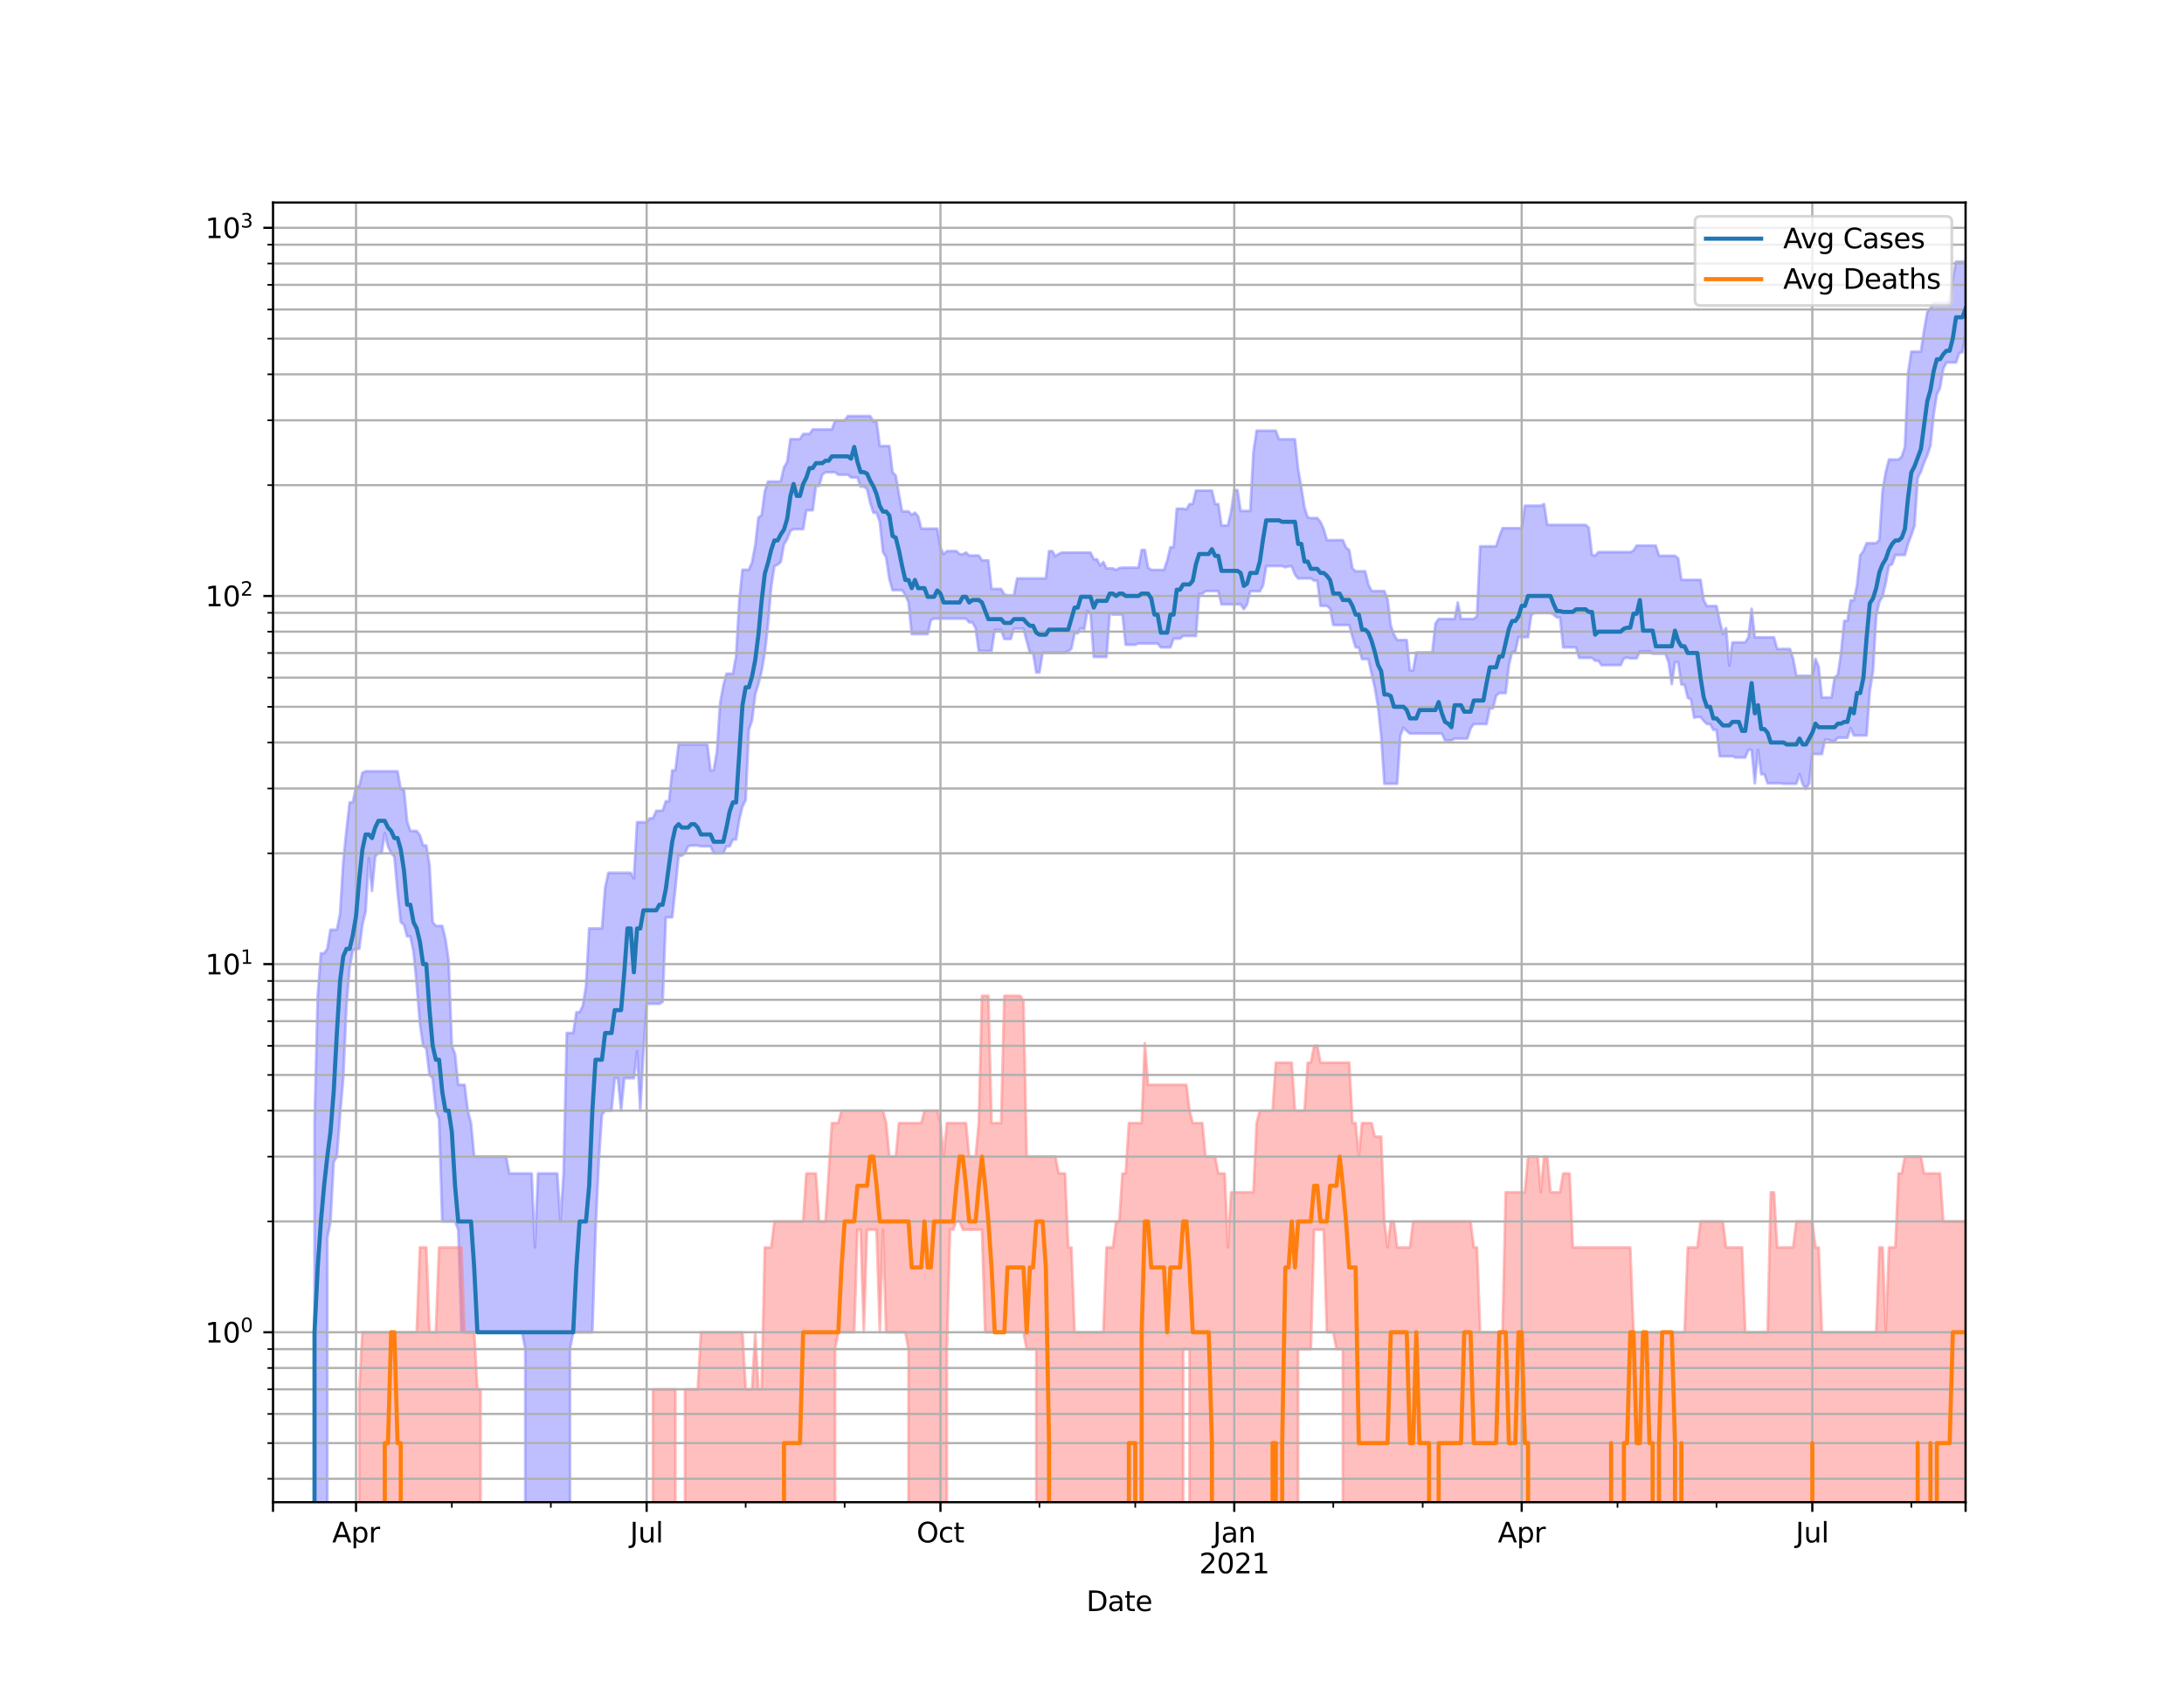 <?xml version="1.0" encoding="utf-8" standalone="no"?>
<!DOCTYPE svg PUBLIC "-//W3C//DTD SVG 1.1//EN"
  "http://www.w3.org/Graphics/SVG/1.1/DTD/svg11.dtd">
<svg height="612pt" version="1.1" viewBox="0 0 792 612" width="792pt" xmlns="http://www.w3.org/2000/svg" xmlns:xlink="http://www.w3.org/1999/xlink">
 <defs>
  <style type="text/css">*{stroke-linecap:butt;stroke-linejoin:round;}</style>
 </defs>
 <g id="figure_1">
  <g id="patch_1">
   <path d="M 0 612 
L 792 612 
L 792 0 
L 0 0 
z
" style="fill:#ffffff;"/>
  </g>
  <g id="axes_1">
   <g id="patch_2">
    <path d="M 99 544.68 
L 712.8 544.68 
L 712.8 73.44 
L 99 73.44 
z
" style="fill:#ffffff;"/>
   </g>
   <g id="PolyCollection_1">
    <path clip-path="url(#p68e2955192)" d="M 99 133972.34 
L 99 133972.34 
L 100.158 133972.34 
L 101.316 133972.34 
L 102.474 133972.34 
L 103.632 133972.34 
L 104.791 133972.34 
L 105.949 133972.34 
L 107.107 133972.34 
L 108.265 133972.34 
L 109.423 133972.34 
L 110.581 133972.34 
L 111.739 133972.34 
L 112.897 133972.34 
L 114.055 407.227 
L 115.214 361.091 
L 116.372 345.664 
L 117.53 345.664 
L 118.688 344.061 
L 119.846 337.116 
L 121.004 337.116 
L 122.162 337.116 
L 123.32 331.336 
L 124.478 312.682 
L 125.637 301.048 
L 126.795 290.94 
L 127.953 290.94 
L 129.111 285.128 
L 130.269 285.128 
L 131.427 280.195 
L 132.585 279.672 
L 133.743 279.672 
L 134.902 279.672 
L 136.06 279.672 
L 137.218 279.672 
L 138.376 279.672 
L 139.534 279.672 
L 140.692 279.672 
L 141.85 279.672 
L 143.008 279.672 
L 144.166 279.672 
L 145.325 286.089 
L 146.483 286.089 
L 147.641 297.874 
L 148.799 301.3 
L 149.957 301.3 
L 151.115 301.3 
L 152.273 302.832 
L 153.431 306.574 
L 154.589 306.574 
L 155.748 313.609 
L 156.906 334.376 
L 158.064 335.73 
L 159.222 335.73 
L 160.38 335.73 
L 161.538 340.484 
L 162.696 348.438 
L 163.854 379.201 
L 165.012 382.175 
L 166.171 393.358 
L 167.329 393.358 
L 168.487 393.358 
L 169.645 402.707 
L 170.803 407.227 
L 171.961 419.385 
L 173.119 419.385 
L 174.277 419.385 
L 175.435 419.385 
L 176.594 419.385 
L 177.752 419.385 
L 178.91 419.385 
L 180.068 419.385 
L 181.226 419.385 
L 182.384 419.385 
L 183.542 419.385 
L 184.7 425.493 
L 185.858 425.493 
L 187.017 425.493 
L 188.175 425.493 
L 189.333 425.493 
L 190.491 425.493 
L 191.649 425.493 
L 192.807 425.493 
L 193.965 452.313 
L 195.123 425.493 
L 196.282 425.493 
L 197.44 425.493 
L 198.598 425.493 
L 199.756 425.493 
L 200.914 425.493 
L 202.072 425.493 
L 203.23 442.891 
L 204.388 425.493 
L 205.546 374.561 
L 206.705 374.561 
L 207.863 374.561 
L 209.021 367.043 
L 210.179 367.043 
L 211.337 364.739 
L 212.495 357.66 
L 213.653 336.65 
L 214.811 336.65 
L 215.969 336.65 
L 217.128 336.65 
L 218.286 336.65 
L 219.444 321.977 
L 220.602 316.485 
L 221.76 316.485 
L 222.918 316.485 
L 224.076 316.485 
L 225.234 316.485 
L 226.392 316.485 
L 227.551 316.485 
L 228.709 316.485 
L 229.867 318.484 
L 231.025 298.112 
L 232.183 298.112 
L 233.341 298.112 
L 234.499 298.112 
L 235.657 296.698 
L 236.815 296.698 
L 237.974 293.969 
L 239.132 293.969 
L 240.29 293.969 
L 241.448 290.52 
L 242.606 290.52 
L 243.764 279.326 
L 244.922 279.326 
L 246.08 269.947 
L 247.238 269.947 
L 248.397 269.947 
L 249.555 269.947 
L 250.713 269.947 
L 251.871 269.947 
L 253.029 269.947 
L 254.187 269.947 
L 255.345 269.947 
L 256.503 269.947 
L 257.662 279.326 
L 258.82 279.326 
L 259.978 272.498 
L 261.136 255.02 
L 262.294 248.584 
L 263.452 244.28 
L 264.61 244.28 
L 265.768 244.28 
L 266.926 237.946 
L 268.085 217.923 
L 269.243 206.6 
L 270.401 206.6 
L 271.559 206.6 
L 272.717 203.908 
L 273.875 197.72 
L 275.033 187.666 
L 276.191 186.82 
L 277.349 178.189 
L 278.508 174.623 
L 279.666 174.623 
L 280.824 174.623 
L 281.982 174.623 
L 283.14 174.538 
L 284.298 169.472 
L 285.456 167.559 
L 286.614 159.228 
L 287.772 159.228 
L 288.931 159.228 
L 290.089 159.228 
L 291.247 157.367 
L 292.405 157.367 
L 293.563 157.367 
L 294.721 155.707 
L 295.879 155.707 
L 297.037 155.707 
L 298.195 155.707 
L 299.354 155.707 
L 300.512 155.707 
L 301.67 155.707 
L 302.828 152.523 
L 303.986 152.523 
L 305.144 152.523 
L 306.302 152.523 
L 307.46 150.862 
L 308.618 150.862 
L 309.777 150.862 
L 310.935 150.862 
L 312.093 150.862 
L 313.251 150.862 
L 314.409 150.862 
L 315.567 150.862 
L 316.725 152.872 
L 317.883 152.872 
L 319.042 161.738 
L 320.2 161.738 
L 321.358 161.738 
L 322.516 161.738 
L 323.674 171.29 
L 324.832 172.426 
L 325.99 179.223 
L 327.148 185.437 
L 328.306 185.437 
L 329.465 185.437 
L 330.623 186.715 
L 331.781 185.883 
L 332.939 187.206 
L 334.097 191.671 
L 335.255 191.671 
L 336.413 191.671 
L 337.571 191.671 
L 338.729 191.671 
L 339.888 191.671 
L 341.046 198.613 
L 342.204 200.976 
L 343.362 199.826 
L 344.52 199.826 
L 345.678 199.826 
L 346.836 199.826 
L 347.994 200.976 
L 349.152 200.976 
L 350.311 200.354 
L 351.469 201.425 
L 352.627 201.425 
L 353.785 201.425 
L 354.943 201.425 
L 356.101 203.207 
L 357.259 203.207 
L 358.417 203.207 
L 359.575 213.545 
L 360.734 213.545 
L 361.892 213.545 
L 363.05 213.545 
L 364.208 215.52 
L 365.366 215.866 
L 366.524 215.866 
L 367.682 215.866 
L 368.84 209.735 
L 369.998 209.735 
L 371.157 209.735 
L 372.315 209.735 
L 373.473 209.735 
L 374.631 209.735 
L 375.789 209.735 
L 376.947 209.735 
L 378.105 209.735 
L 379.263 209.735 
L 380.422 199.826 
L 381.58 199.826 
L 382.738 201.695 
L 383.896 200.887 
L 385.054 200.354 
L 386.212 200.354 
L 387.37 200.354 
L 388.528 200.354 
L 389.686 200.354 
L 390.845 200.354 
L 392.003 200.354 
L 393.161 200.354 
L 394.319 200.354 
L 395.477 200.354 
L 396.635 202.791 
L 397.793 202.791 
L 398.951 205.094 
L 400.109 203.767 
L 401.268 206.11 
L 402.426 206.11 
L 403.584 206.11 
L 404.742 206.699 
L 405.9 205.964 
L 407.058 205.818 
L 408.216 205.818 
L 409.374 205.818 
L 410.532 205.818 
L 411.691 205.818 
L 412.849 205.818 
L 414.007 199.434 
L 415.165 199.434 
L 416.323 205.818 
L 417.481 206.649 
L 418.639 206.649 
L 419.797 206.649 
L 420.955 206.649 
L 422.114 206.649 
L 423.272 203.3 
L 424.43 198.399 
L 425.588 198.399 
L 426.746 184.455 
L 427.904 184.455 
L 429.062 184.455 
L 430.22 184.758 
L 431.378 182.767 
L 432.537 182.767 
L 433.695 177.888 
L 434.853 177.888 
L 436.011 177.888 
L 437.169 177.888 
L 438.327 177.888 
L 439.485 177.888 
L 440.643 182.767 
L 441.802 182.767 
L 442.96 190.541 
L 444.118 190.541 
L 445.276 190.541 
L 446.434 185.574 
L 447.592 177.709 
L 448.75 177.709 
L 449.908 185.267 
L 451.066 185.267 
L 452.225 185.267 
L 453.383 185.267 
L 454.541 163.817 
L 455.699 156.158 
L 456.857 156.158 
L 458.015 156.158 
L 459.173 156.158 
L 460.331 156.158 
L 461.489 156.158 
L 462.648 156.158 
L 463.806 159.271 
L 464.964 159.271 
L 466.122 159.271 
L 467.28 159.271 
L 468.438 159.271 
L 469.596 159.271 
L 470.754 170.098 
L 471.912 176.819 
L 473.071 184.053 
L 474.229 187.63 
L 475.387 187.844 
L 476.545 187.844 
L 477.703 187.844 
L 478.861 189.286 
L 480.019 191.785 
L 481.177 195.85 
L 482.335 195.85 
L 483.494 195.85 
L 484.652 195.85 
L 485.81 195.85 
L 486.968 195.85 
L 488.126 198.528 
L 489.284 199.434 
L 490.442 206.11 
L 491.6 207.144 
L 492.758 207.144 
L 493.917 207.144 
L 495.075 207.144 
L 496.233 211.905 
L 497.391 214.327 
L 498.549 214.327 
L 499.707 214.327 
L 500.865 214.327 
L 502.023 214.327 
L 503.182 217.268 
L 504.34 226.83 
L 505.498 230.057 
L 506.656 232.084 
L 507.814 232.084 
L 508.972 232.084 
L 510.13 232.084 
L 511.288 243.067 
L 512.446 243.067 
L 513.605 236.527 
L 514.763 236.527 
L 515.921 236.527 
L 517.079 236.527 
L 518.237 236.527 
L 519.395 236.527 
L 520.553 226.067 
L 521.711 224.438 
L 522.869 224.438 
L 524.028 224.438 
L 525.186 224.438 
L 526.344 224.438 
L 527.502 224.438 
L 528.66 218.464 
L 529.818 224.438 
L 530.976 224.438 
L 532.134 224.438 
L 533.292 224.438 
L 534.451 224.438 
L 535.609 223.442 
L 536.767 198.101 
L 537.925 198.101 
L 539.083 198.101 
L 540.241 198.101 
L 541.399 198.101 
L 542.557 198.101 
L 543.715 194.516 
L 544.874 191.519 
L 546.032 191.519 
L 547.19 191.519 
L 548.348 191.519 
L 549.506 191.519 
L 550.664 191.519 
L 551.822 191.519 
L 552.98 183.357 
L 554.138 183.357 
L 555.297 183.357 
L 556.455 183.357 
L 557.613 183.357 
L 558.771 183.357 
L 559.929 182.767 
L 561.087 190.317 
L 562.245 190.317 
L 563.403 190.317 
L 564.562 190.317 
L 565.72 190.317 
L 566.878 190.317 
L 568.036 190.317 
L 569.194 190.317 
L 570.352 190.317 
L 571.51 190.317 
L 572.668 190.317 
L 573.826 190.317 
L 574.985 190.317 
L 576.143 191.329 
L 577.301 201.11 
L 578.459 201.515 
L 579.617 200.178 
L 580.775 200.178 
L 581.933 200.178 
L 583.091 200.178 
L 584.249 200.178 
L 585.408 200.178 
L 586.566 200.178 
L 587.724 200.178 
L 588.882 200.178 
L 590.04 200.178 
L 591.198 200.178 
L 592.356 199.652 
L 593.514 197.846 
L 594.672 197.846 
L 595.831 197.846 
L 596.989 197.846 
L 598.147 197.846 
L 599.305 197.846 
L 600.463 197.846 
L 601.621 201.515 
L 602.779 201.515 
L 603.937 201.515 
L 605.095 201.515 
L 606.254 201.515 
L 607.412 201.515 
L 608.57 202.469 
L 609.728 210.256 
L 610.886 210.256 
L 612.044 210.256 
L 613.202 210.256 
L 614.36 210.256 
L 615.518 210.256 
L 616.677 210.256 
L 617.835 217.624 
L 618.993 219.746 
L 620.151 219.746 
L 621.309 219.746 
L 622.467 219.746 
L 623.625 225.044 
L 624.783 229.91 
L 625.942 227.744 
L 627.1 241.339 
L 628.258 232.93 
L 629.416 232.93 
L 630.574 232.93 
L 631.732 232.93 
L 632.89 232.93 
L 634.048 231.099 
L 635.206 220.742 
L 636.365 231.099 
L 637.523 231.099 
L 638.681 231.099 
L 639.839 231.099 
L 640.997 231.099 
L 642.155 231.099 
L 643.313 231.099 
L 644.471 235.303 
L 645.629 235.303 
L 646.788 235.303 
L 647.946 235.303 
L 649.104 235.303 
L 650.262 238.883 
L 651.42 245.039 
L 652.578 245.039 
L 653.736 245.039 
L 654.894 245.039 
L 656.052 245.039 
L 657.211 245.039 
L 658.369 238.883 
L 659.527 241.789 
L 660.685 252.903 
L 661.843 252.903 
L 663.001 252.903 
L 664.159 252.903 
L 665.317 245.712 
L 666.475 244.564 
L 667.634 236.775 
L 668.792 225.111 
L 669.95 225.111 
L 671.108 217.684 
L 672.266 217.684 
L 673.424 212.175 
L 674.582 201.38 
L 675.74 199.783 
L 676.898 196.965 
L 678.057 196.965 
L 679.215 196.965 
L 680.373 196.965 
L 681.531 195.728 
L 682.689 177.858 
L 683.847 171.157 
L 685.005 166.613 
L 686.163 166.613 
L 687.322 166.613 
L 688.48 166.613 
L 689.638 165.585 
L 690.796 162.079 
L 691.954 135.066 
L 693.112 127.5 
L 694.27 127.5 
L 695.428 127.5 
L 696.586 127.5 
L 697.745 119.798 
L 698.903 113.148 
L 700.061 111.751 
L 701.219 109.902 
L 702.377 109.902 
L 703.535 109.902 
L 704.693 109.902 
L 705.851 109.902 
L 707.009 109.018 
L 708.168 101.227 
L 709.326 94.86 
L 710.484 94.86 
L 711.642 94.86 
L 712.8 94.86 
L 712.8 120.989 
L 712.8 120.989 
L 711.642 127.714 
L 710.484 127.98 
L 709.326 131.442 
L 708.168 131.442 
L 707.009 131.442 
L 705.851 131.442 
L 704.693 133.734 
L 703.535 140.61 
L 702.377 143.074 
L 701.219 150.282 
L 700.061 161.534 
L 698.903 165.102 
L 697.745 167.735 
L 696.586 170.997 
L 695.428 173.333 
L 694.27 190.615 
L 693.112 194.078 
L 691.954 197.006 
L 690.796 201.245 
L 689.638 201.245 
L 688.48 201.245 
L 687.322 201.245 
L 686.163 204.569 
L 685.005 205.142 
L 683.847 211.261 
L 682.689 216.271 
L 681.531 218.223 
L 680.373 223.377 
L 679.215 243.438 
L 678.057 250.441 
L 676.898 266.666 
L 675.74 266.666 
L 674.582 266.666 
L 673.424 266.666 
L 672.266 266.666 
L 671.108 263.957 
L 669.95 267.504 
L 668.792 267.504 
L 667.634 267.504 
L 666.475 267.504 
L 665.317 268.785 
L 664.159 268.785 
L 663.001 268.212 
L 661.843 268.212 
L 660.685 273.425 
L 659.527 273.425 
L 658.369 273.425 
L 657.211 273.425 
L 656.052 284.182 
L 654.894 286.089 
L 653.736 284.37 
L 652.578 280.723 
L 651.42 284.182 
L 650.262 284.182 
L 649.104 284.182 
L 647.946 284.182 
L 646.788 284.182 
L 645.629 283.995 
L 644.471 283.995 
L 643.313 283.995 
L 642.155 283.995 
L 640.997 283.995 
L 639.839 280.723 
L 638.681 280.723 
L 637.523 271.887 
L 636.365 283.995 
L 635.206 271.887 
L 634.048 271.887 
L 632.89 274.685 
L 631.732 274.685 
L 630.574 274.685 
L 629.416 274.685 
L 628.258 274.21 
L 627.1 274.21 
L 625.942 274.21 
L 624.783 274.21 
L 623.625 274.21 
L 622.467 264.622 
L 621.309 264.622 
L 620.151 262.519 
L 618.993 262.519 
L 617.835 261.368 
L 616.677 259.992 
L 615.518 259.992 
L 614.36 260.24 
L 613.202 253.563 
L 612.044 253.013 
L 610.886 248.179 
L 609.728 248.179 
L 608.57 240.098 
L 607.412 240.098 
L 606.254 248.078 
L 605.095 240.098 
L 603.937 237.024 
L 602.779 237.024 
L 601.621 237.024 
L 600.463 237.024 
L 599.305 237.024 
L 598.147 236.198 
L 596.989 236.198 
L 595.831 236.198 
L 594.672 236.198 
L 593.514 238.712 
L 592.356 238.712 
L 591.198 238.712 
L 590.04 238.455 
L 588.882 238.712 
L 587.724 241.161 
L 586.566 241.161 
L 585.408 241.161 
L 584.249 241.161 
L 583.091 241.161 
L 581.933 241.161 
L 580.775 241.161 
L 579.617 239.575 
L 578.459 239.575 
L 577.301 238.541 
L 576.143 238.541 
L 574.985 238.541 
L 573.826 238.541 
L 572.668 238.541 
L 571.51 234.741 
L 570.352 234.741 
L 569.194 234.741 
L 568.036 234.741 
L 566.878 234.741 
L 565.72 223.905 
L 564.562 223.905 
L 563.403 222.853 
L 562.245 222.27 
L 561.087 222.27 
L 559.929 222.27 
L 558.771 222.27 
L 557.613 222.27 
L 556.455 222.27 
L 555.297 222.984 
L 554.138 231.024 
L 552.98 231.024 
L 551.822 231.024 
L 550.664 231.024 
L 549.506 236.362 
L 548.348 236.362 
L 547.19 241.161 
L 546.032 251.285 
L 544.874 251.285 
L 543.715 251.285 
L 542.557 252.251 
L 541.399 256.864 
L 540.241 256.864 
L 539.083 262.519 
L 537.925 262.519 
L 536.767 262.519 
L 535.609 262.519 
L 534.451 262.519 
L 533.292 264.089 
L 532.134 267.786 
L 530.976 267.786 
L 529.818 267.786 
L 528.66 267.786 
L 527.502 267.786 
L 526.344 268.498 
L 525.186 268.498 
L 524.028 268.498 
L 522.869 265.977 
L 521.711 265.977 
L 520.553 265.977 
L 519.395 265.977 
L 518.237 265.977 
L 517.079 265.977 
L 515.921 265.977 
L 514.763 265.977 
L 513.605 265.977 
L 512.446 265.977 
L 511.288 265.977 
L 510.13 265.025 
L 508.972 263.824 
L 507.814 266.666 
L 506.656 284.182 
L 505.498 284.182 
L 504.34 284.182 
L 503.182 284.182 
L 502.023 284.182 
L 500.865 266.666 
L 499.707 256.05 
L 498.549 249.299 
L 497.391 244.28 
L 496.233 238.969 
L 495.075 238.969 
L 493.917 238.969 
L 492.758 234.741 
L 491.6 234.741 
L 490.442 230.874 
L 489.284 226.621 
L 488.126 226.621 
L 486.968 226.621 
L 485.81 226.621 
L 484.652 226.621 
L 483.494 226.621 
L 482.335 220.68 
L 481.177 219.684 
L 480.019 219.684 
L 478.861 219.684 
L 477.703 210.466 
L 476.545 210.519 
L 475.387 209.735 
L 474.229 209.735 
L 473.071 209.735 
L 471.912 209.735 
L 470.754 209.735 
L 469.596 208.349 
L 468.438 205.334 
L 467.28 205.334 
L 466.122 205.672 
L 464.964 205.238 
L 463.806 205.238 
L 462.648 205.238 
L 461.489 205.238 
L 460.331 205.238 
L 459.173 205.286 
L 458.015 212.338 
L 456.857 214.384 
L 455.699 214.384 
L 454.541 214.384 
L 453.383 214.384 
L 452.225 219.132 
L 451.066 220.868 
L 449.908 219.132 
L 448.75 219.132 
L 447.592 219.132 
L 446.434 219.132 
L 445.276 219.132 
L 444.118 219.132 
L 442.96 219.132 
L 441.802 214.327 
L 440.643 214.327 
L 439.485 214.327 
L 438.327 214.327 
L 437.169 214.327 
L 436.011 215.348 
L 434.853 215.348 
L 433.695 230.576 
L 432.537 230.576 
L 431.378 230.576 
L 430.22 230.576 
L 429.062 230.576 
L 427.904 231.551 
L 426.746 231.551 
L 425.588 231.551 
L 424.43 234.741 
L 423.272 234.741 
L 422.114 234.741 
L 420.955 234.741 
L 419.797 233.319 
L 418.639 233.319 
L 417.481 233.319 
L 416.323 233.319 
L 415.165 233.319 
L 414.007 233.319 
L 412.849 233.319 
L 411.691 233.789 
L 410.532 233.789 
L 409.374 233.789 
L 408.216 233.789 
L 407.058 222.853 
L 405.9 222.853 
L 404.742 222.853 
L 403.584 222.853 
L 402.426 222.399 
L 401.268 238.2 
L 400.109 238.2 
L 398.951 238.2 
L 397.793 238.2 
L 396.635 238.2 
L 395.477 222.399 
L 394.319 221.565 
L 393.161 228.313 
L 392.003 227.744 
L 390.845 229.616 
L 389.686 229.616 
L 388.528 235.222 
L 387.37 236.116 
L 386.212 236.692 
L 385.054 236.692 
L 383.896 236.692 
L 382.738 236.692 
L 381.58 236.692 
L 380.422 236.692 
L 379.263 236.692 
L 378.105 236.692 
L 376.947 243.811 
L 375.789 243.811 
L 374.631 236.692 
L 373.473 236.692 
L 372.315 232.39 
L 371.157 227.957 
L 369.998 227.957 
L 368.84 227.957 
L 367.682 227.957 
L 366.524 231.703 
L 365.366 231.703 
L 364.208 231.703 
L 363.05 228.385 
L 361.892 228.385 
L 360.734 228.385 
L 359.575 236.034 
L 358.417 236.034 
L 357.259 236.034 
L 356.101 236.034 
L 354.943 236.034 
L 353.785 227.744 
L 352.627 225.656 
L 351.469 225.656 
L 350.311 224.304 
L 349.152 224.304 
L 347.994 224.304 
L 346.836 224.304 
L 345.678 224.304 
L 344.52 224.304 
L 343.362 224.304 
L 342.204 224.304 
L 341.046 224.304 
L 339.888 224.304 
L 338.729 224.304 
L 337.571 224.841 
L 336.413 229.91 
L 335.255 229.91 
L 334.097 229.91 
L 332.939 229.91 
L 331.781 229.91 
L 330.623 229.91 
L 329.465 218.403 
L 328.306 215.693 
L 327.148 213.991 
L 325.99 213.991 
L 324.832 213.991 
L 323.674 213.991 
L 322.516 209.943 
L 321.358 202.104 
L 320.2 200.134 
L 319.042 189.213 
L 317.883 185.917 
L 316.725 185.917 
L 315.567 182.312 
L 314.409 177.262 
L 313.251 176.466 
L 312.093 176.466 
L 310.935 173.112 
L 309.777 173.112 
L 308.618 173.112 
L 307.46 172.126 
L 306.302 172.126 
L 305.144 172.126 
L 303.986 172.126 
L 302.828 171.237 
L 301.67 171.237 
L 300.512 171.237 
L 299.354 171.237 
L 298.195 172.072 
L 297.037 176.174 
L 295.879 176.174 
L 294.721 185.029 
L 293.563 185.029 
L 292.405 185.029 
L 291.247 191.861 
L 290.089 191.861 
L 288.931 191.861 
L 287.772 191.861 
L 286.614 192.514 
L 285.456 195.483 
L 284.298 197.341 
L 283.14 203.72 
L 281.982 204.759 
L 280.824 205.238 
L 279.666 212.829 
L 278.508 226.413 
L 277.349 236.61 
L 276.191 243.345 
L 275.033 247.978 
L 273.875 251.713 
L 272.717 261.242 
L 271.559 264.622 
L 270.401 290.103 
L 269.243 292.435 
L 268.085 297.166 
L 266.926 304.406 
L 265.768 304.406 
L 264.61 306.85 
L 263.452 306.85 
L 262.294 309.402 
L 261.136 309.402 
L 259.978 309.402 
L 258.82 309.402 
L 257.662 306.85 
L 256.503 306.85 
L 255.345 306.85 
L 254.187 306.85 
L 253.029 306.574 
L 251.871 306.574 
L 250.713 306.574 
L 249.555 306.85 
L 248.397 309.402 
L 247.238 310.278 
L 246.08 310.278 
L 244.922 321.977 
L 243.764 332.619 
L 242.606 332.619 
L 241.448 332.619 
L 240.29 363.252 
L 239.132 363.991 
L 237.974 363.991 
L 236.815 363.991 
L 235.657 363.991 
L 234.499 363.991 
L 233.341 381.166 
L 232.183 402.707 
L 231.025 381.166 
L 229.867 390.942 
L 228.709 390.942 
L 227.551 390.942 
L 226.392 390.942 
L 225.234 402.707 
L 224.076 390.942 
L 222.918 390.942 
L 221.76 402.707 
L 220.602 402.707 
L 219.444 402.707 
L 218.286 404.175 
L 217.128 421.351 
L 215.969 445.865 
L 214.811 483.076 
L 213.653 483.076 
L 212.495 483.076 
L 211.337 483.076 
L 210.179 483.076 
L 209.021 483.076 
L 207.863 483.076 
L 206.705 489.184 
L 205.546 133972.34 
L 204.388 133972.34 
L 203.23 133972.34 
L 202.072 133972.34 
L 200.914 133972.34 
L 199.756 133972.34 
L 198.598 133972.34 
L 197.44 133972.34 
L 196.282 133972.34 
L 195.123 133972.34 
L 193.965 133972.34 
L 192.807 133972.34 
L 191.649 133972.34 
L 190.491 489.184 
L 189.333 483.076 
L 188.175 483.076 
L 187.017 483.076 
L 185.858 483.076 
L 184.7 483.076 
L 183.542 483.076 
L 182.384 483.076 
L 181.226 483.076 
L 180.068 483.076 
L 178.91 483.076 
L 177.752 483.076 
L 176.594 483.076 
L 175.435 483.076 
L 174.277 483.076 
L 173.119 483.076 
L 171.961 483.076 
L 170.803 483.076 
L 169.645 483.076 
L 168.487 483.076 
L 167.329 483.076 
L 166.171 445.865 
L 165.012 442.891 
L 163.854 442.891 
L 162.696 442.891 
L 161.538 442.891 
L 160.38 442.891 
L 159.222 405.681 
L 158.064 402.707 
L 156.906 390.942 
L 155.748 389.771 
L 154.589 380.175 
L 153.431 379.201 
L 152.273 371.098 
L 151.115 356.997 
L 149.957 345.125 
L 148.799 339.502 
L 147.641 339.502 
L 146.483 335.275 
L 145.325 334.376 
L 144.166 323.436 
L 143.008 310.573 
L 141.85 309.402 
L 140.692 306.85 
L 139.534 302.061 
L 138.376 309.402 
L 137.218 309.402 
L 136.06 310.573 
L 134.902 323.068 
L 133.743 311.168 
L 132.585 330.496 
L 131.427 335.275 
L 130.269 344.061 
L 129.111 344.061 
L 127.953 344.59 
L 126.795 350.758 
L 125.637 364.739 
L 124.478 390.942 
L 123.32 404.175 
L 122.162 419.385 
L 121.004 421.351 
L 119.846 442.891 
L 118.688 449 
L 117.53 133972.34 
L 116.372 133972.34 
L 115.214 133972.34 
L 114.055 133972.34 
L 112.897 133972.34 
L 111.739 133972.34 
L 110.581 133972.34 
L 109.423 133972.34 
L 108.265 133972.34 
L 107.107 133972.34 
L 105.949 133972.34 
L 104.791 133972.34 
L 103.632 133972.34 
L 102.474 133972.34 
L 101.316 133972.34 
L 100.158 133972.34 
L 99 133972.34 
z
" style="fill:#8080ff;fill-opacity:0.5;stroke:#8080ff;stroke-opacity:0.5;"/>
   </g>
   <g id="PolyCollection_2">
    <path clip-path="url(#p68e2955192)" d="M 99 133972.34 
L 99 133972.34 
L 100.158 133972.34 
L 101.316 133972.34 
L 102.474 133972.34 
L 103.632 133972.34 
L 104.791 133972.34 
L 105.949 133972.34 
L 107.107 133972.34 
L 108.265 133972.34 
L 109.423 133972.34 
L 110.581 133972.34 
L 111.739 133972.34 
L 112.897 133972.34 
L 114.055 133972.34 
L 115.214 133972.34 
L 116.372 133972.34 
L 117.53 133972.34 
L 118.688 133972.34 
L 119.846 133972.34 
L 121.004 133972.34 
L 122.162 133972.34 
L 123.32 133972.34 
L 124.478 133972.34 
L 125.637 133972.34 
L 126.795 133972.34 
L 127.953 133972.34 
L 129.111 133972.34 
L 130.269 503.753 
L 131.427 483.076 
L 132.585 483.076 
L 133.743 483.076 
L 134.902 483.076 
L 136.06 483.076 
L 137.218 483.076 
L 138.376 483.076 
L 139.534 483.076 
L 140.692 483.076 
L 141.85 483.076 
L 143.008 483.076 
L 144.166 483.076 
L 145.325 483.076 
L 146.483 483.076 
L 147.641 483.076 
L 148.799 483.076 
L 149.957 483.076 
L 151.115 483.076 
L 152.273 452.313 
L 153.431 452.313 
L 154.589 452.313 
L 155.748 483.076 
L 156.906 483.076 
L 158.064 483.076 
L 159.222 452.313 
L 160.38 452.313 
L 161.538 452.313 
L 162.696 452.313 
L 163.854 452.313 
L 165.012 452.313 
L 166.171 452.313 
L 167.329 452.313 
L 168.487 483.076 
L 169.645 483.076 
L 170.803 483.076 
L 171.961 483.076 
L 173.119 503.753 
L 174.277 503.753 
L 175.435 133972.34 
L 176.594 133972.34 
L 177.752 133972.34 
L 178.91 133972.34 
L 180.068 133972.34 
L 181.226 133972.34 
L 182.384 133972.34 
L 183.542 133972.34 
L 184.7 133972.34 
L 185.858 133972.34 
L 187.017 133972.34 
L 188.175 133972.34 
L 189.333 133972.34 
L 190.491 133972.34 
L 191.649 133972.34 
L 192.807 133972.34 
L 193.965 133972.34 
L 195.123 133972.34 
L 196.282 133972.34 
L 197.44 133972.34 
L 198.598 133972.34 
L 199.756 133972.34 
L 200.914 133972.34 
L 202.072 133972.34 
L 203.23 133972.34 
L 204.388 133972.34 
L 205.546 133972.34 
L 206.705 133972.34 
L 207.863 133972.34 
L 209.021 133972.34 
L 210.179 133972.34 
L 211.337 133972.34 
L 212.495 133972.34 
L 213.653 133972.34 
L 214.811 133972.34 
L 215.969 133972.34 
L 217.128 133972.34 
L 218.286 133972.34 
L 219.444 133972.34 
L 220.602 133972.34 
L 221.76 133972.34 
L 222.918 133972.34 
L 224.076 133972.34 
L 225.234 133972.34 
L 226.392 133972.34 
L 227.551 133972.34 
L 228.709 133972.34 
L 229.867 133972.34 
L 231.025 133972.34 
L 232.183 133972.34 
L 233.341 133972.34 
L 234.499 133972.34 
L 235.657 133972.34 
L 236.815 503.753 
L 237.974 503.753 
L 239.132 503.753 
L 240.29 503.753 
L 241.448 503.753 
L 242.606 503.753 
L 243.764 503.753 
L 244.922 503.753 
L 246.08 133972.34 
L 247.238 133972.34 
L 248.397 503.753 
L 249.555 503.753 
L 250.713 503.753 
L 251.871 503.753 
L 253.029 503.753 
L 254.187 483.076 
L 255.345 483.076 
L 256.503 483.076 
L 257.662 483.076 
L 258.82 483.076 
L 259.978 483.076 
L 261.136 483.076 
L 262.294 483.076 
L 263.452 483.076 
L 264.61 483.076 
L 265.768 483.076 
L 266.926 483.076 
L 268.085 483.076 
L 269.243 483.076 
L 270.401 503.753 
L 271.559 503.753 
L 272.717 503.753 
L 273.875 483.076 
L 275.033 503.753 
L 276.191 503.753 
L 277.349 452.313 
L 278.508 452.313 
L 279.666 452.313 
L 280.824 442.891 
L 281.982 442.891 
L 283.14 442.891 
L 284.298 442.891 
L 285.456 442.891 
L 286.614 442.891 
L 287.772 442.891 
L 288.931 442.891 
L 290.089 442.891 
L 291.247 442.891 
L 292.405 425.493 
L 293.563 425.493 
L 294.721 425.493 
L 295.879 425.493 
L 297.037 442.891 
L 298.195 442.891 
L 299.354 442.891 
L 300.512 425.493 
L 301.67 407.227 
L 302.828 407.227 
L 303.986 407.227 
L 305.144 402.707 
L 306.302 402.707 
L 307.46 402.707 
L 308.618 402.707 
L 309.777 402.707 
L 310.935 402.707 
L 312.093 402.707 
L 313.251 402.707 
L 314.409 402.707 
L 315.567 402.707 
L 316.725 402.707 
L 317.883 402.707 
L 319.042 402.707 
L 320.2 402.707 
L 321.358 407.227 
L 322.516 419.385 
L 323.674 419.385 
L 324.832 419.385 
L 325.99 407.227 
L 327.148 407.227 
L 328.306 407.227 
L 329.465 407.227 
L 330.623 407.227 
L 331.781 407.227 
L 332.939 407.227 
L 334.097 407.227 
L 335.255 402.707 
L 336.413 402.707 
L 337.571 402.707 
L 338.729 402.707 
L 339.888 402.707 
L 341.046 407.227 
L 342.204 419.385 
L 343.362 407.227 
L 344.52 407.227 
L 345.678 407.227 
L 346.836 407.227 
L 347.994 407.227 
L 349.152 407.227 
L 350.311 407.227 
L 351.469 419.385 
L 352.627 419.385 
L 353.785 419.385 
L 354.943 407.227 
L 356.101 361.091 
L 357.259 361.091 
L 358.417 361.091 
L 359.575 407.227 
L 360.734 407.227 
L 361.892 407.227 
L 363.05 407.227 
L 364.208 361.091 
L 365.366 361.091 
L 366.524 361.091 
L 367.682 361.091 
L 368.84 361.091 
L 369.998 361.091 
L 371.157 363.252 
L 372.315 419.385 
L 373.473 419.385 
L 374.631 419.385 
L 375.789 419.385 
L 376.947 419.385 
L 378.105 419.385 
L 379.263 419.385 
L 380.422 419.385 
L 381.58 419.385 
L 382.738 419.385 
L 383.896 425.493 
L 385.054 425.493 
L 386.212 425.493 
L 387.37 452.313 
L 388.528 452.313 
L 389.686 483.076 
L 390.845 483.076 
L 392.003 483.076 
L 393.161 483.076 
L 394.319 483.076 
L 395.477 483.076 
L 396.635 483.076 
L 397.793 483.076 
L 398.951 483.076 
L 400.109 483.076 
L 401.268 452.313 
L 402.426 452.313 
L 403.584 452.313 
L 404.742 442.891 
L 405.9 442.891 
L 407.058 425.493 
L 408.216 425.493 
L 409.374 407.227 
L 410.532 407.227 
L 411.691 407.227 
L 412.849 407.227 
L 414.007 407.227 
L 415.165 378.243 
L 416.323 393.358 
L 417.481 393.358 
L 418.639 393.358 
L 419.797 393.358 
L 420.955 393.358 
L 422.114 393.358 
L 423.272 393.358 
L 424.43 393.358 
L 425.588 393.358 
L 426.746 393.358 
L 427.904 393.358 
L 429.062 393.358 
L 430.22 393.358 
L 431.378 402.707 
L 432.537 407.227 
L 433.695 407.227 
L 434.853 407.227 
L 436.011 407.227 
L 437.169 419.385 
L 438.327 419.385 
L 439.485 419.385 
L 440.643 419.385 
L 441.802 425.493 
L 442.96 425.493 
L 444.118 425.493 
L 445.276 452.313 
L 446.434 432.322 
L 447.592 432.322 
L 448.75 432.322 
L 449.908 432.322 
L 451.066 432.322 
L 452.225 432.322 
L 453.383 432.322 
L 454.541 432.322 
L 455.699 407.227 
L 456.857 402.707 
L 458.015 402.707 
L 459.173 402.707 
L 460.331 402.707 
L 461.489 402.707 
L 462.648 385.309 
L 463.806 385.309 
L 464.964 385.309 
L 466.122 385.309 
L 467.28 385.309 
L 468.438 385.309 
L 469.596 402.707 
L 470.754 402.707 
L 471.912 402.707 
L 473.071 402.707 
L 474.229 385.309 
L 475.387 385.309 
L 476.545 379.201 
L 477.703 379.201 
L 478.861 385.309 
L 480.019 385.309 
L 481.177 385.309 
L 482.335 385.309 
L 483.494 385.309 
L 484.652 385.309 
L 485.81 385.309 
L 486.968 385.309 
L 488.126 385.309 
L 489.284 385.309 
L 490.442 407.227 
L 491.6 407.227 
L 492.758 419.385 
L 493.917 407.227 
L 495.075 407.227 
L 496.233 407.227 
L 497.391 407.227 
L 498.549 412.129 
L 499.707 412.129 
L 500.865 412.129 
L 502.023 442.891 
L 503.182 452.313 
L 504.34 442.891 
L 505.498 442.891 
L 506.656 452.313 
L 507.814 452.313 
L 508.972 452.313 
L 510.13 452.313 
L 511.288 452.313 
L 512.446 442.891 
L 513.605 442.891 
L 514.763 442.891 
L 515.921 442.891 
L 517.079 442.891 
L 518.237 442.891 
L 519.395 442.891 
L 520.553 442.891 
L 521.711 442.891 
L 522.869 442.891 
L 524.028 442.891 
L 525.186 442.891 
L 526.344 442.891 
L 527.502 442.891 
L 528.66 442.891 
L 529.818 442.891 
L 530.976 442.891 
L 532.134 442.891 
L 533.292 442.891 
L 534.451 452.313 
L 535.609 452.313 
L 536.767 483.076 
L 537.925 483.076 
L 539.083 483.076 
L 540.241 483.076 
L 541.399 483.076 
L 542.557 483.076 
L 543.715 483.076 
L 544.874 483.076 
L 546.032 432.322 
L 547.19 432.322 
L 548.348 432.322 
L 549.506 432.322 
L 550.664 432.322 
L 551.822 432.322 
L 552.98 432.322 
L 554.138 419.385 
L 555.297 419.385 
L 556.455 419.385 
L 557.613 419.385 
L 558.771 432.322 
L 559.929 419.385 
L 561.087 419.385 
L 562.245 432.322 
L 563.403 432.322 
L 564.562 432.322 
L 565.72 432.322 
L 566.878 425.493 
L 568.036 425.493 
L 569.194 425.493 
L 570.352 452.313 
L 571.51 452.313 
L 572.668 452.313 
L 573.826 452.313 
L 574.985 452.313 
L 576.143 452.313 
L 577.301 452.313 
L 578.459 452.313 
L 579.617 452.313 
L 580.775 452.313 
L 581.933 452.313 
L 583.091 452.313 
L 584.249 452.313 
L 585.408 452.313 
L 586.566 452.313 
L 587.724 452.313 
L 588.882 452.313 
L 590.04 452.313 
L 591.198 452.313 
L 592.356 483.076 
L 593.514 483.076 
L 594.672 483.076 
L 595.831 483.076 
L 596.989 483.076 
L 598.147 483.076 
L 599.305 483.076 
L 600.463 483.076 
L 601.621 483.076 
L 602.779 483.076 
L 603.937 483.076 
L 605.095 483.076 
L 606.254 483.076 
L 607.412 483.076 
L 608.57 483.076 
L 609.728 483.076 
L 610.886 483.076 
L 612.044 452.313 
L 613.202 452.313 
L 614.36 452.313 
L 615.518 452.313 
L 616.677 442.891 
L 617.835 442.891 
L 618.993 442.891 
L 620.151 442.891 
L 621.309 442.891 
L 622.467 442.891 
L 623.625 442.891 
L 624.783 442.891 
L 625.942 452.313 
L 627.1 452.313 
L 628.258 452.313 
L 629.416 452.313 
L 630.574 452.313 
L 631.732 452.313 
L 632.89 483.076 
L 634.048 483.076 
L 635.206 483.076 
L 636.365 483.076 
L 637.523 483.076 
L 638.681 483.076 
L 639.839 483.076 
L 640.997 483.076 
L 642.155 432.322 
L 643.313 432.322 
L 644.471 452.313 
L 645.629 452.313 
L 646.788 452.313 
L 647.946 452.313 
L 649.104 452.313 
L 650.262 452.313 
L 651.42 442.891 
L 652.578 442.891 
L 653.736 442.891 
L 654.894 442.891 
L 656.052 442.891 
L 657.211 442.891 
L 658.369 452.313 
L 659.527 452.313 
L 660.685 483.076 
L 661.843 483.076 
L 663.001 483.076 
L 664.159 483.076 
L 665.317 483.076 
L 666.475 483.076 
L 667.634 483.076 
L 668.792 483.076 
L 669.95 483.076 
L 671.108 483.076 
L 672.266 483.076 
L 673.424 483.076 
L 674.582 483.076 
L 675.74 483.076 
L 676.898 483.076 
L 678.057 483.076 
L 679.215 483.076 
L 680.373 483.076 
L 681.531 452.313 
L 682.689 452.313 
L 683.847 483.076 
L 685.005 452.313 
L 686.163 452.313 
L 687.322 452.313 
L 688.48 425.493 
L 689.638 425.493 
L 690.796 419.385 
L 691.954 419.385 
L 693.112 419.385 
L 694.27 419.385 
L 695.428 419.385 
L 696.586 419.385 
L 697.745 425.493 
L 698.903 425.493 
L 700.061 425.493 
L 701.219 425.493 
L 702.377 425.493 
L 703.535 425.493 
L 704.693 442.891 
L 705.851 442.891 
L 707.009 442.891 
L 708.168 442.891 
L 709.326 442.891 
L 710.484 442.891 
L 711.642 442.891 
L 712.8 442.891 
L 712.8 133972.34 
L 712.8 133972.34 
L 711.642 133972.34 
L 710.484 133972.34 
L 709.326 133972.34 
L 708.168 133972.34 
L 707.009 133972.34 
L 705.851 133972.34 
L 704.693 133972.34 
L 703.535 133972.34 
L 702.377 133972.34 
L 701.219 133972.34 
L 700.061 133972.34 
L 698.903 133972.34 
L 697.745 133972.34 
L 696.586 133972.34 
L 695.428 133972.34 
L 694.27 133972.34 
L 693.112 133972.34 
L 691.954 133972.34 
L 690.796 133972.34 
L 689.638 133972.34 
L 688.48 133972.34 
L 687.322 133972.34 
L 686.163 133972.34 
L 685.005 133972.34 
L 683.847 133972.34 
L 682.689 133972.34 
L 681.531 133972.34 
L 680.373 133972.34 
L 679.215 133972.34 
L 678.057 133972.34 
L 676.898 133972.34 
L 675.74 133972.34 
L 674.582 133972.34 
L 673.424 133972.34 
L 672.266 133972.34 
L 671.108 133972.34 
L 669.95 133972.34 
L 668.792 133972.34 
L 667.634 133972.34 
L 666.475 133972.34 
L 665.317 133972.34 
L 664.159 133972.34 
L 663.001 133972.34 
L 661.843 133972.34 
L 660.685 133972.34 
L 659.527 133972.34 
L 658.369 133972.34 
L 657.211 133972.34 
L 656.052 133972.34 
L 654.894 133972.34 
L 653.736 133972.34 
L 652.578 133972.34 
L 651.42 133972.34 
L 650.262 133972.34 
L 649.104 133972.34 
L 647.946 133972.34 
L 646.788 133972.34 
L 645.629 133972.34 
L 644.471 133972.34 
L 643.313 133972.34 
L 642.155 133972.34 
L 640.997 133972.34 
L 639.839 133972.34 
L 638.681 133972.34 
L 637.523 133972.34 
L 636.365 133972.34 
L 635.206 133972.34 
L 634.048 133972.34 
L 632.89 133972.34 
L 631.732 133972.34 
L 630.574 133972.34 
L 629.416 133972.34 
L 628.258 133972.34 
L 627.1 133972.34 
L 625.942 133972.34 
L 624.783 133972.34 
L 623.625 133972.34 
L 622.467 133972.34 
L 621.309 133972.34 
L 620.151 133972.34 
L 618.993 133972.34 
L 617.835 133972.34 
L 616.677 133972.34 
L 615.518 133972.34 
L 614.36 133972.34 
L 613.202 133972.34 
L 612.044 133972.34 
L 610.886 133972.34 
L 609.728 133972.34 
L 608.57 133972.34 
L 607.412 133972.34 
L 606.254 133972.34 
L 605.095 133972.34 
L 603.937 133972.34 
L 602.779 133972.34 
L 601.621 133972.34 
L 600.463 133972.34 
L 599.305 133972.34 
L 598.147 133972.34 
L 596.989 133972.34 
L 595.831 133972.34 
L 594.672 133972.34 
L 593.514 133972.34 
L 592.356 133972.34 
L 591.198 133972.34 
L 590.04 133972.34 
L 588.882 133972.34 
L 587.724 133972.34 
L 586.566 133972.34 
L 585.408 133972.34 
L 584.249 133972.34 
L 583.091 133972.34 
L 581.933 133972.34 
L 580.775 133972.34 
L 579.617 133972.34 
L 578.459 133972.34 
L 577.301 133972.34 
L 576.143 133972.34 
L 574.985 133972.34 
L 573.826 133972.34 
L 572.668 133972.34 
L 571.51 133972.34 
L 570.352 133972.34 
L 569.194 133972.34 
L 568.036 133972.34 
L 566.878 133972.34 
L 565.72 133972.34 
L 564.562 133972.34 
L 563.403 133972.34 
L 562.245 133972.34 
L 561.087 133972.34 
L 559.929 133972.34 
L 558.771 133972.34 
L 557.613 133972.34 
L 556.455 133972.34 
L 555.297 133972.34 
L 554.138 133972.34 
L 552.98 133972.34 
L 551.822 133972.34 
L 550.664 133972.34 
L 549.506 133972.34 
L 548.348 133972.34 
L 547.19 133972.34 
L 546.032 133972.34 
L 544.874 133972.34 
L 543.715 133972.34 
L 542.557 133972.34 
L 541.399 133972.34 
L 540.241 133972.34 
L 539.083 133972.34 
L 537.925 133972.34 
L 536.767 133972.34 
L 535.609 133972.34 
L 534.451 133972.34 
L 533.292 133972.34 
L 532.134 133972.34 
L 530.976 133972.34 
L 529.818 133972.34 
L 528.66 133972.34 
L 527.502 133972.34 
L 526.344 133972.34 
L 525.186 133972.34 
L 524.028 133972.34 
L 522.869 133972.34 
L 521.711 133972.34 
L 520.553 133972.34 
L 519.395 133972.34 
L 518.237 133972.34 
L 517.079 133972.34 
L 515.921 133972.34 
L 514.763 133972.34 
L 513.605 133972.34 
L 512.446 133972.34 
L 511.288 133972.34 
L 510.13 133972.34 
L 508.972 133972.34 
L 507.814 133972.34 
L 506.656 133972.34 
L 505.498 133972.34 
L 504.34 133972.34 
L 503.182 133972.34 
L 502.023 133972.34 
L 500.865 133972.34 
L 499.707 133972.34 
L 498.549 133972.34 
L 497.391 133972.34 
L 496.233 133972.34 
L 495.075 133972.34 
L 493.917 133972.34 
L 492.758 133972.34 
L 491.6 133972.34 
L 490.442 133972.34 
L 489.284 133972.34 
L 488.126 133972.34 
L 486.968 489.184 
L 485.81 489.184 
L 484.652 489.184 
L 483.494 483.076 
L 482.335 483.076 
L 481.177 483.076 
L 480.019 445.865 
L 478.861 445.865 
L 477.703 445.865 
L 476.545 445.865 
L 475.387 489.184 
L 474.229 489.184 
L 473.071 489.184 
L 471.912 489.184 
L 470.754 489.184 
L 469.596 133972.34 
L 468.438 133972.34 
L 467.28 133972.34 
L 466.122 133972.34 
L 464.964 133972.34 
L 463.806 133972.34 
L 462.648 133972.34 
L 461.489 133972.34 
L 460.331 133972.34 
L 459.173 133972.34 
L 458.015 133972.34 
L 456.857 133972.34 
L 455.699 133972.34 
L 454.541 133972.34 
L 453.383 133972.34 
L 452.225 133972.34 
L 451.066 133972.34 
L 449.908 133972.34 
L 448.75 133972.34 
L 447.592 133972.34 
L 446.434 133972.34 
L 445.276 133972.34 
L 444.118 133972.34 
L 442.96 133972.34 
L 441.802 133972.34 
L 440.643 133972.34 
L 439.485 133972.34 
L 438.327 133972.34 
L 437.169 133972.34 
L 436.011 133972.34 
L 434.853 133972.34 
L 433.695 133972.34 
L 432.537 133972.34 
L 431.378 489.184 
L 430.22 489.184 
L 429.062 489.184 
L 427.904 133972.34 
L 426.746 133972.34 
L 425.588 133972.34 
L 424.43 133972.34 
L 423.272 133972.34 
L 422.114 133972.34 
L 420.955 133972.34 
L 419.797 133972.34 
L 418.639 133972.34 
L 417.481 133972.34 
L 416.323 133972.34 
L 415.165 133972.34 
L 414.007 133972.34 
L 412.849 133972.34 
L 411.691 133972.34 
L 410.532 133972.34 
L 409.374 133972.34 
L 408.216 133972.34 
L 407.058 133972.34 
L 405.9 133972.34 
L 404.742 133972.34 
L 403.584 133972.34 
L 402.426 133972.34 
L 401.268 133972.34 
L 400.109 133972.34 
L 398.951 133972.34 
L 397.793 133972.34 
L 396.635 133972.34 
L 395.477 133972.34 
L 394.319 133972.34 
L 393.161 133972.34 
L 392.003 133972.34 
L 390.845 133972.34 
L 389.686 133972.34 
L 388.528 133972.34 
L 387.37 133972.34 
L 386.212 133972.34 
L 385.054 133972.34 
L 383.896 133972.34 
L 382.738 133972.34 
L 381.58 133972.34 
L 380.422 133972.34 
L 379.263 133972.34 
L 378.105 133972.34 
L 376.947 133972.34 
L 375.789 489.184 
L 374.631 489.184 
L 373.473 489.184 
L 372.315 489.184 
L 371.157 483.076 
L 369.998 483.076 
L 368.84 483.076 
L 367.682 483.076 
L 366.524 483.076 
L 365.366 483.076 
L 364.208 483.076 
L 363.05 483.076 
L 361.892 483.076 
L 360.734 483.076 
L 359.575 483.076 
L 358.417 483.076 
L 357.259 483.076 
L 356.101 445.865 
L 354.943 445.865 
L 353.785 445.865 
L 352.627 445.865 
L 351.469 445.865 
L 350.311 445.865 
L 349.152 445.865 
L 347.994 442.891 
L 346.836 442.891 
L 345.678 445.865 
L 344.52 445.865 
L 343.362 489.184 
L 342.204 133972.34 
L 341.046 133972.34 
L 339.888 133972.34 
L 338.729 133972.34 
L 337.571 133972.34 
L 336.413 133972.34 
L 335.255 133972.34 
L 334.097 133972.34 
L 332.939 133972.34 
L 331.781 133972.34 
L 330.623 133972.34 
L 329.465 489.184 
L 328.306 483.076 
L 327.148 483.076 
L 325.99 483.076 
L 324.832 483.076 
L 323.674 483.076 
L 322.516 483.076 
L 321.358 483.076 
L 320.2 445.865 
L 319.042 483.076 
L 317.883 445.865 
L 316.725 445.865 
L 315.567 445.865 
L 314.409 445.865 
L 313.251 483.076 
L 312.093 445.865 
L 310.935 445.865 
L 309.777 483.076 
L 308.618 483.076 
L 307.46 483.076 
L 306.302 483.076 
L 305.144 483.076 
L 303.986 483.076 
L 302.828 489.184 
L 301.67 133972.34 
L 300.512 133972.34 
L 299.354 133972.34 
L 298.195 133972.34 
L 297.037 133972.34 
L 295.879 133972.34 
L 294.721 133972.34 
L 293.563 133972.34 
L 292.405 133972.34 
L 291.247 133972.34 
L 290.089 133972.34 
L 288.931 133972.34 
L 287.772 133972.34 
L 286.614 133972.34 
L 285.456 133972.34 
L 284.298 133972.34 
L 283.14 133972.34 
L 281.982 133972.34 
L 280.824 133972.34 
L 279.666 133972.34 
L 278.508 133972.34 
L 277.349 133972.34 
L 276.191 133972.34 
L 275.033 133972.34 
L 273.875 133972.34 
L 272.717 133972.34 
L 271.559 133972.34 
L 270.401 133972.34 
L 269.243 133972.34 
L 268.085 133972.34 
L 266.926 133972.34 
L 265.768 133972.34 
L 264.61 133972.34 
L 263.452 133972.34 
L 262.294 133972.34 
L 261.136 133972.34 
L 259.978 133972.34 
L 258.82 133972.34 
L 257.662 133972.34 
L 256.503 133972.34 
L 255.345 133972.34 
L 254.187 133972.34 
L 253.029 133972.34 
L 251.871 133972.34 
L 250.713 133972.34 
L 249.555 133972.34 
L 248.397 133972.34 
L 247.238 133972.34 
L 246.08 133972.34 
L 244.922 133972.34 
L 243.764 133972.34 
L 242.606 133972.34 
L 241.448 133972.34 
L 240.29 133972.34 
L 239.132 133972.34 
L 237.974 133972.34 
L 236.815 133972.34 
L 235.657 133972.34 
L 234.499 133972.34 
L 233.341 133972.34 
L 232.183 133972.34 
L 231.025 133972.34 
L 229.867 133972.34 
L 228.709 133972.34 
L 227.551 133972.34 
L 226.392 133972.34 
L 225.234 133972.34 
L 224.076 133972.34 
L 222.918 133972.34 
L 221.76 133972.34 
L 220.602 133972.34 
L 219.444 133972.34 
L 218.286 133972.34 
L 217.128 133972.34 
L 215.969 133972.34 
L 214.811 133972.34 
L 213.653 133972.34 
L 212.495 133972.34 
L 211.337 133972.34 
L 210.179 133972.34 
L 209.021 133972.34 
L 207.863 133972.34 
L 206.705 133972.34 
L 205.546 133972.34 
L 204.388 133972.34 
L 203.23 133972.34 
L 202.072 133972.34 
L 200.914 133972.34 
L 199.756 133972.34 
L 198.598 133972.34 
L 197.44 133972.34 
L 196.282 133972.34 
L 195.123 133972.34 
L 193.965 133972.34 
L 192.807 133972.34 
L 191.649 133972.34 
L 190.491 133972.34 
L 189.333 133972.34 
L 188.175 133972.34 
L 187.017 133972.34 
L 185.858 133972.34 
L 184.7 133972.34 
L 183.542 133972.34 
L 182.384 133972.34 
L 181.226 133972.34 
L 180.068 133972.34 
L 178.91 133972.34 
L 177.752 133972.34 
L 176.594 133972.34 
L 175.435 133972.34 
L 174.277 133972.34 
L 173.119 133972.34 
L 171.961 133972.34 
L 170.803 133972.34 
L 169.645 133972.34 
L 168.487 133972.34 
L 167.329 133972.34 
L 166.171 133972.34 
L 165.012 133972.34 
L 163.854 133972.34 
L 162.696 133972.34 
L 161.538 133972.34 
L 160.38 133972.34 
L 159.222 133972.34 
L 158.064 133972.34 
L 156.906 133972.34 
L 155.748 133972.34 
L 154.589 133972.34 
L 153.431 133972.34 
L 152.273 133972.34 
L 151.115 133972.34 
L 149.957 133972.34 
L 148.799 133972.34 
L 147.641 133972.34 
L 146.483 133972.34 
L 145.325 133972.34 
L 144.166 133972.34 
L 143.008 133972.34 
L 141.85 133972.34 
L 140.692 133972.34 
L 139.534 133972.34 
L 138.376 133972.34 
L 137.218 133972.34 
L 136.06 133972.34 
L 134.902 133972.34 
L 133.743 133972.34 
L 132.585 133972.34 
L 131.427 133972.34 
L 130.269 133972.34 
L 129.111 133972.34 
L 127.953 133972.34 
L 126.795 133972.34 
L 125.637 133972.34 
L 124.478 133972.34 
L 123.32 133972.34 
L 122.162 133972.34 
L 121.004 133972.34 
L 119.846 133972.34 
L 118.688 133972.34 
L 117.53 133972.34 
L 116.372 133972.34 
L 115.214 133972.34 
L 114.055 133972.34 
L 112.897 133972.34 
L 111.739 133972.34 
L 110.581 133972.34 
L 109.423 133972.34 
L 108.265 133972.34 
L 107.107 133972.34 
L 105.949 133972.34 
L 104.791 133972.34 
L 103.632 133972.34 
L 102.474 133972.34 
L 101.316 133972.34 
L 100.158 133972.34 
L 99 133972.34 
z
" style="fill:#ff8080;fill-opacity:0.5;stroke:#ff8080;stroke-opacity:0.5;"/>
   </g>
   <g id="matplotlib.axis_1">
    <g id="xtick_1">
     <g id="line2d_1">
      <path clip-path="url(#p68e2955192)" d="M 99 544.68 
L 99 73.44 
" style="fill:none;stroke:#b0b0b0;stroke-linecap:square;stroke-width:0.8;"/>
     </g>
     <g id="line2d_2">
      <defs>
       <path d="M 0 0 
L 0 3.5 
" id="m4abed1d830" style="stroke:#000000;stroke-width:0.8;"/>
      </defs>
      <g>
       <use style="stroke:#000000;stroke-width:0.8;" x="99" xlink:href="#m4abed1d830" y="544.68"/>
      </g>
     </g>
    </g>
    <g id="xtick_2">
     <g id="line2d_3">
      <path clip-path="url(#p68e2955192)" d="M 129.111 544.68 
L 129.111 73.44 
" style="fill:none;stroke:#b0b0b0;stroke-linecap:square;stroke-width:0.8;"/>
     </g>
     <g id="line2d_4">
      <g>
       <use style="stroke:#000000;stroke-width:0.8;" x="129.111" xlink:href="#m4abed1d830" y="544.68"/>
      </g>
     </g>
     <g id="text_1">
      <!-- Apr -->
      <g transform="translate(120.461 559.278)scale(0.1 -0.1)">
       <defs>
        <path d="M 2188 4044 
L 1331 1722 
L 3047 1722 
L 2188 4044 
z
M 1831 4666 
L 2547 4666 
L 4325 0 
L 3669 0 
L 3244 1197 
L 1141 1197 
L 716 0 
L 50 0 
L 1831 4666 
z
" id="DejaVuSans-41" transform="scale(0.016)"/>
        <path d="M 1159 525 
L 1159 -1331 
L 581 -1331 
L 581 3500 
L 1159 3500 
L 1159 2969 
Q 1341 3281 1617 3432 
Q 1894 3584 2278 3584 
Q 2916 3584 3314 3078 
Q 3713 2572 3713 1747 
Q 3713 922 3314 415 
Q 2916 -91 2278 -91 
Q 1894 -91 1617 61 
Q 1341 213 1159 525 
z
M 3116 1747 
Q 3116 2381 2855 2742 
Q 2594 3103 2138 3103 
Q 1681 3103 1420 2742 
Q 1159 2381 1159 1747 
Q 1159 1113 1420 752 
Q 1681 391 2138 391 
Q 2594 391 2855 752 
Q 3116 1113 3116 1747 
z
" id="DejaVuSans-70" transform="scale(0.016)"/>
        <path d="M 2631 2963 
Q 2534 3019 2420 3045 
Q 2306 3072 2169 3072 
Q 1681 3072 1420 2755 
Q 1159 2438 1159 1844 
L 1159 0 
L 581 0 
L 581 3500 
L 1159 3500 
L 1159 2956 
Q 1341 3275 1631 3429 
Q 1922 3584 2338 3584 
Q 2397 3584 2469 3576 
Q 2541 3569 2628 3553 
L 2631 2963 
z
" id="DejaVuSans-72" transform="scale(0.016)"/>
       </defs>
       <use xlink:href="#DejaVuSans-41"/>
       <use x="68.408" xlink:href="#DejaVuSans-70"/>
       <use x="131.885" xlink:href="#DejaVuSans-72"/>
      </g>
     </g>
    </g>
    <g id="xtick_3">
     <g id="line2d_5">
      <path clip-path="url(#p68e2955192)" d="M 234.499 544.68 
L 234.499 73.44 
" style="fill:none;stroke:#b0b0b0;stroke-linecap:square;stroke-width:0.8;"/>
     </g>
     <g id="line2d_6">
      <g>
       <use style="stroke:#000000;stroke-width:0.8;" x="234.499" xlink:href="#m4abed1d830" y="544.68"/>
      </g>
     </g>
     <g id="text_2">
      <!-- Jul -->
      <g transform="translate(228.466 559.278)scale(0.1 -0.1)">
       <defs>
        <path d="M 628 4666 
L 1259 4666 
L 1259 325 
Q 1259 -519 939 -900 
Q 619 -1281 -91 -1281 
L -331 -1281 
L -331 -750 
L -134 -750 
Q 284 -750 456 -515 
Q 628 -281 628 325 
L 628 4666 
z
" id="DejaVuSans-4a" transform="scale(0.016)"/>
        <path d="M 544 1381 
L 544 3500 
L 1119 3500 
L 1119 1403 
Q 1119 906 1312 657 
Q 1506 409 1894 409 
Q 2359 409 2629 706 
Q 2900 1003 2900 1516 
L 2900 3500 
L 3475 3500 
L 3475 0 
L 2900 0 
L 2900 538 
Q 2691 219 2414 64 
Q 2138 -91 1772 -91 
Q 1169 -91 856 284 
Q 544 659 544 1381 
z
M 1991 3584 
L 1991 3584 
z
" id="DejaVuSans-75" transform="scale(0.016)"/>
        <path d="M 603 4863 
L 1178 4863 
L 1178 0 
L 603 0 
L 603 4863 
z
" id="DejaVuSans-6c" transform="scale(0.016)"/>
       </defs>
       <use xlink:href="#DejaVuSans-4a"/>
       <use x="29.492" xlink:href="#DejaVuSans-75"/>
       <use x="92.871" xlink:href="#DejaVuSans-6c"/>
      </g>
     </g>
    </g>
    <g id="xtick_4">
     <g id="line2d_7">
      <path clip-path="url(#p68e2955192)" d="M 341.046 544.68 
L 341.046 73.44 
" style="fill:none;stroke:#b0b0b0;stroke-linecap:square;stroke-width:0.8;"/>
     </g>
     <g id="line2d_8">
      <g>
       <use style="stroke:#000000;stroke-width:0.8;" x="341.046" xlink:href="#m4abed1d830" y="544.68"/>
      </g>
     </g>
     <g id="text_3">
      <!-- Oct -->
      <g transform="translate(332.4 559.278)scale(0.1 -0.1)">
       <defs>
        <path d="M 2522 4238 
Q 1834 4238 1429 3725 
Q 1025 3213 1025 2328 
Q 1025 1447 1429 934 
Q 1834 422 2522 422 
Q 3209 422 3611 934 
Q 4013 1447 4013 2328 
Q 4013 3213 3611 3725 
Q 3209 4238 2522 4238 
z
M 2522 4750 
Q 3503 4750 4090 4092 
Q 4678 3434 4678 2328 
Q 4678 1225 4090 567 
Q 3503 -91 2522 -91 
Q 1538 -91 948 565 
Q 359 1222 359 2328 
Q 359 3434 948 4092 
Q 1538 4750 2522 4750 
z
" id="DejaVuSans-4f" transform="scale(0.016)"/>
        <path d="M 3122 3366 
L 3122 2828 
Q 2878 2963 2633 3030 
Q 2388 3097 2138 3097 
Q 1578 3097 1268 2742 
Q 959 2388 959 1747 
Q 959 1106 1268 751 
Q 1578 397 2138 397 
Q 2388 397 2633 464 
Q 2878 531 3122 666 
L 3122 134 
Q 2881 22 2623 -34 
Q 2366 -91 2075 -91 
Q 1284 -91 818 406 
Q 353 903 353 1747 
Q 353 2603 823 3093 
Q 1294 3584 2113 3584 
Q 2378 3584 2631 3529 
Q 2884 3475 3122 3366 
z
" id="DejaVuSans-63" transform="scale(0.016)"/>
        <path d="M 1172 4494 
L 1172 3500 
L 2356 3500 
L 2356 3053 
L 1172 3053 
L 1172 1153 
Q 1172 725 1289 603 
Q 1406 481 1766 481 
L 2356 481 
L 2356 0 
L 1766 0 
Q 1100 0 847 248 
Q 594 497 594 1153 
L 594 3053 
L 172 3053 
L 172 3500 
L 594 3500 
L 594 4494 
L 1172 4494 
z
" id="DejaVuSans-74" transform="scale(0.016)"/>
       </defs>
       <use xlink:href="#DejaVuSans-4f"/>
       <use x="78.711" xlink:href="#DejaVuSans-63"/>
       <use x="133.691" xlink:href="#DejaVuSans-74"/>
      </g>
     </g>
    </g>
    <g id="xtick_5">
     <g id="line2d_9">
      <path clip-path="url(#p68e2955192)" d="M 447.592 544.68 
L 447.592 73.44 
" style="fill:none;stroke:#b0b0b0;stroke-linecap:square;stroke-width:0.8;"/>
     </g>
     <g id="line2d_10">
      <g>
       <use style="stroke:#000000;stroke-width:0.8;" x="447.592" xlink:href="#m4abed1d830" y="544.68"/>
      </g>
     </g>
     <g id="text_4">
      <!-- Jan -->
      <g transform="translate(439.884 559.278)scale(0.1 -0.1)">
       <defs>
        <path d="M 2194 1759 
Q 1497 1759 1228 1600 
Q 959 1441 959 1056 
Q 959 750 1161 570 
Q 1363 391 1709 391 
Q 2188 391 2477 730 
Q 2766 1069 2766 1631 
L 2766 1759 
L 2194 1759 
z
M 3341 1997 
L 3341 0 
L 2766 0 
L 2766 531 
Q 2569 213 2275 61 
Q 1981 -91 1556 -91 
Q 1019 -91 701 211 
Q 384 513 384 1019 
Q 384 1609 779 1909 
Q 1175 2209 1959 2209 
L 2766 2209 
L 2766 2266 
Q 2766 2663 2505 2880 
Q 2244 3097 1772 3097 
Q 1472 3097 1187 3025 
Q 903 2953 641 2809 
L 641 3341 
Q 956 3463 1253 3523 
Q 1550 3584 1831 3584 
Q 2591 3584 2966 3190 
Q 3341 2797 3341 1997 
z
" id="DejaVuSans-61" transform="scale(0.016)"/>
        <path d="M 3513 2113 
L 3513 0 
L 2938 0 
L 2938 2094 
Q 2938 2591 2744 2837 
Q 2550 3084 2163 3084 
Q 1697 3084 1428 2787 
Q 1159 2491 1159 1978 
L 1159 0 
L 581 0 
L 581 3500 
L 1159 3500 
L 1159 2956 
Q 1366 3272 1645 3428 
Q 1925 3584 2291 3584 
Q 2894 3584 3203 3211 
Q 3513 2838 3513 2113 
z
" id="DejaVuSans-6e" transform="scale(0.016)"/>
       </defs>
       <use xlink:href="#DejaVuSans-4a"/>
       <use x="29.492" xlink:href="#DejaVuSans-61"/>
       <use x="90.771" xlink:href="#DejaVuSans-6e"/>
      </g>
      <!-- 2021 -->
      <g transform="translate(434.867 570.476)scale(0.1 -0.1)">
       <defs>
        <path d="M 1228 531 
L 3431 531 
L 3431 0 
L 469 0 
L 469 531 
Q 828 903 1448 1529 
Q 2069 2156 2228 2338 
Q 2531 2678 2651 2914 
Q 2772 3150 2772 3378 
Q 2772 3750 2511 3984 
Q 2250 4219 1831 4219 
Q 1534 4219 1204 4116 
Q 875 4013 500 3803 
L 500 4441 
Q 881 4594 1212 4672 
Q 1544 4750 1819 4750 
Q 2544 4750 2975 4387 
Q 3406 4025 3406 3419 
Q 3406 3131 3298 2873 
Q 3191 2616 2906 2266 
Q 2828 2175 2409 1742 
Q 1991 1309 1228 531 
z
" id="DejaVuSans-32" transform="scale(0.016)"/>
        <path d="M 2034 4250 
Q 1547 4250 1301 3770 
Q 1056 3291 1056 2328 
Q 1056 1369 1301 889 
Q 1547 409 2034 409 
Q 2525 409 2770 889 
Q 3016 1369 3016 2328 
Q 3016 3291 2770 3770 
Q 2525 4250 2034 4250 
z
M 2034 4750 
Q 2819 4750 3233 4129 
Q 3647 3509 3647 2328 
Q 3647 1150 3233 529 
Q 2819 -91 2034 -91 
Q 1250 -91 836 529 
Q 422 1150 422 2328 
Q 422 3509 836 4129 
Q 1250 4750 2034 4750 
z
" id="DejaVuSans-30" transform="scale(0.016)"/>
        <path d="M 794 531 
L 1825 531 
L 1825 4091 
L 703 3866 
L 703 4441 
L 1819 4666 
L 2450 4666 
L 2450 531 
L 3481 531 
L 3481 0 
L 794 0 
L 794 531 
z
" id="DejaVuSans-31" transform="scale(0.016)"/>
       </defs>
       <use xlink:href="#DejaVuSans-32"/>
       <use x="63.623" xlink:href="#DejaVuSans-30"/>
       <use x="127.246" xlink:href="#DejaVuSans-32"/>
       <use x="190.869" xlink:href="#DejaVuSans-31"/>
      </g>
     </g>
    </g>
    <g id="xtick_6">
     <g id="line2d_11">
      <path clip-path="url(#p68e2955192)" d="M 551.822 544.68 
L 551.822 73.44 
" style="fill:none;stroke:#b0b0b0;stroke-linecap:square;stroke-width:0.8;"/>
     </g>
     <g id="line2d_12">
      <g>
       <use style="stroke:#000000;stroke-width:0.8;" x="551.822" xlink:href="#m4abed1d830" y="544.68"/>
      </g>
     </g>
     <g id="text_5">
      <!-- Apr -->
      <g transform="translate(543.172 559.278)scale(0.1 -0.1)">
       <use xlink:href="#DejaVuSans-41"/>
       <use x="68.408" xlink:href="#DejaVuSans-70"/>
       <use x="131.885" xlink:href="#DejaVuSans-72"/>
      </g>
     </g>
    </g>
    <g id="xtick_7">
     <g id="line2d_13">
      <path clip-path="url(#p68e2955192)" d="M 657.211 544.68 
L 657.211 73.44 
" style="fill:none;stroke:#b0b0b0;stroke-linecap:square;stroke-width:0.8;"/>
     </g>
     <g id="line2d_14">
      <g>
       <use style="stroke:#000000;stroke-width:0.8;" x="657.211" xlink:href="#m4abed1d830" y="544.68"/>
      </g>
     </g>
     <g id="text_6">
      <!-- Jul -->
      <g transform="translate(651.178 559.278)scale(0.1 -0.1)">
       <use xlink:href="#DejaVuSans-4a"/>
       <use x="29.492" xlink:href="#DejaVuSans-75"/>
       <use x="92.871" xlink:href="#DejaVuSans-6c"/>
      </g>
     </g>
    </g>
    <g id="xtick_8">
     <g id="line2d_15">
      <path clip-path="url(#p68e2955192)" d="M 712.8 544.68 
L 712.8 73.44 
" style="fill:none;stroke:#b0b0b0;stroke-linecap:square;stroke-width:0.8;"/>
     </g>
     <g id="line2d_16">
      <g>
       <use style="stroke:#000000;stroke-width:0.8;" x="712.8" xlink:href="#m4abed1d830" y="544.68"/>
      </g>
     </g>
    </g>
    <g id="xtick_9">
     <g id="line2d_17">
      <defs>
       <path d="M 0 0 
L 0 2 
" id="mbe9820739d" style="stroke:#000000;stroke-width:0.6;"/>
      </defs>
      <g>
       <use style="stroke:#000000;stroke-width:0.6;" x="163.854" xlink:href="#mbe9820739d" y="544.68"/>
      </g>
     </g>
    </g>
    <g id="xtick_10">
     <g id="line2d_18">
      <g>
       <use style="stroke:#000000;stroke-width:0.6;" x="199.756" xlink:href="#mbe9820739d" y="544.68"/>
      </g>
     </g>
    </g>
    <g id="xtick_11">
     <g id="line2d_19">
      <g>
       <use style="stroke:#000000;stroke-width:0.6;" x="270.401" xlink:href="#mbe9820739d" y="544.68"/>
      </g>
     </g>
    </g>
    <g id="xtick_12">
     <g id="line2d_20">
      <g>
       <use style="stroke:#000000;stroke-width:0.6;" x="306.302" xlink:href="#mbe9820739d" y="544.68"/>
      </g>
     </g>
    </g>
    <g id="xtick_13">
     <g id="line2d_21">
      <g>
       <use style="stroke:#000000;stroke-width:0.6;" x="376.947" xlink:href="#mbe9820739d" y="544.68"/>
      </g>
     </g>
    </g>
    <g id="xtick_14">
     <g id="line2d_22">
      <g>
       <use style="stroke:#000000;stroke-width:0.6;" x="411.691" xlink:href="#mbe9820739d" y="544.68"/>
      </g>
     </g>
    </g>
    <g id="xtick_15">
     <g id="line2d_23">
      <g>
       <use style="stroke:#000000;stroke-width:0.6;" x="483.494" xlink:href="#mbe9820739d" y="544.68"/>
      </g>
     </g>
    </g>
    <g id="xtick_16">
     <g id="line2d_24">
      <g>
       <use style="stroke:#000000;stroke-width:0.6;" x="515.921" xlink:href="#mbe9820739d" y="544.68"/>
      </g>
     </g>
    </g>
    <g id="xtick_17">
     <g id="line2d_25">
      <g>
       <use style="stroke:#000000;stroke-width:0.6;" x="586.566" xlink:href="#mbe9820739d" y="544.68"/>
      </g>
     </g>
    </g>
    <g id="xtick_18">
     <g id="line2d_26">
      <g>
       <use style="stroke:#000000;stroke-width:0.6;" x="622.467" xlink:href="#mbe9820739d" y="544.68"/>
      </g>
     </g>
    </g>
    <g id="xtick_19">
     <g id="line2d_27">
      <g>
       <use style="stroke:#000000;stroke-width:0.6;" x="693.112" xlink:href="#mbe9820739d" y="544.68"/>
      </g>
     </g>
    </g>
    <g id="text_7">
     <!-- Date -->
     <g transform="translate(393.949 584.154)scale(0.1 -0.1)">
      <defs>
       <path d="M 1259 4147 
L 1259 519 
L 2022 519 
Q 2988 519 3436 956 
Q 3884 1394 3884 2338 
Q 3884 3275 3436 3711 
Q 2988 4147 2022 4147 
L 1259 4147 
z
M 628 4666 
L 1925 4666 
Q 3281 4666 3915 4102 
Q 4550 3538 4550 2338 
Q 4550 1131 3912 565 
Q 3275 0 1925 0 
L 628 0 
L 628 4666 
z
" id="DejaVuSans-44" transform="scale(0.016)"/>
       <path d="M 3597 1894 
L 3597 1613 
L 953 1613 
Q 991 1019 1311 708 
Q 1631 397 2203 397 
Q 2534 397 2845 478 
Q 3156 559 3463 722 
L 3463 178 
Q 3153 47 2828 -22 
Q 2503 -91 2169 -91 
Q 1331 -91 842 396 
Q 353 884 353 1716 
Q 353 2575 817 3079 
Q 1281 3584 2069 3584 
Q 2775 3584 3186 3129 
Q 3597 2675 3597 1894 
z
M 3022 2063 
Q 3016 2534 2758 2815 
Q 2500 3097 2075 3097 
Q 1594 3097 1305 2825 
Q 1016 2553 972 2059 
L 3022 2063 
z
" id="DejaVuSans-65" transform="scale(0.016)"/>
      </defs>
      <use xlink:href="#DejaVuSans-44"/>
      <use x="77.002" xlink:href="#DejaVuSans-61"/>
      <use x="138.281" xlink:href="#DejaVuSans-74"/>
      <use x="177.49" xlink:href="#DejaVuSans-65"/>
     </g>
    </g>
   </g>
   <g id="matplotlib.axis_2">
    <g id="ytick_1">
     <g id="line2d_28">
      <path clip-path="url(#p68e2955192)" d="M 99 483.076 
L 712.8 483.076 
" style="fill:none;stroke:#b0b0b0;stroke-linecap:square;stroke-width:0.8;"/>
     </g>
     <g id="line2d_29">
      <defs>
       <path d="M 0 0 
L -3.5 0 
" id="me91a084207" style="stroke:#000000;stroke-width:0.8;"/>
      </defs>
      <g>
       <use style="stroke:#000000;stroke-width:0.8;" x="99" xlink:href="#me91a084207" y="483.076"/>
      </g>
     </g>
     <g id="text_8">
      <!-- $\mathdefault{10^{0}}$ -->
      <g transform="translate(74.4 486.875)scale(0.1 -0.1)">
       <use transform="translate(0 0.766)" xlink:href="#DejaVuSans-31"/>
       <use transform="translate(63.623 0.766)" xlink:href="#DejaVuSans-30"/>
       <use transform="translate(128.203 39.047)scale(0.7)" xlink:href="#DejaVuSans-30"/>
      </g>
     </g>
    </g>
    <g id="ytick_2">
     <g id="line2d_30">
      <path clip-path="url(#p68e2955192)" d="M 99 349.586 
L 712.8 349.586 
" style="fill:none;stroke:#b0b0b0;stroke-linecap:square;stroke-width:0.8;"/>
     </g>
     <g id="line2d_31">
      <g>
       <use style="stroke:#000000;stroke-width:0.8;" x="99" xlink:href="#me91a084207" y="349.586"/>
      </g>
     </g>
     <g id="text_9">
      <!-- $\mathdefault{10^{1}}$ -->
      <g transform="translate(74.4 353.386)scale(0.1 -0.1)">
       <use transform="translate(0 0.684)" xlink:href="#DejaVuSans-31"/>
       <use transform="translate(63.623 0.684)" xlink:href="#DejaVuSans-30"/>
       <use transform="translate(128.203 38.966)scale(0.7)" xlink:href="#DejaVuSans-31"/>
      </g>
     </g>
    </g>
    <g id="ytick_3">
     <g id="line2d_32">
      <path clip-path="url(#p68e2955192)" d="M 99 216.097 
L 712.8 216.097 
" style="fill:none;stroke:#b0b0b0;stroke-linecap:square;stroke-width:0.8;"/>
     </g>
     <g id="line2d_33">
      <g>
       <use style="stroke:#000000;stroke-width:0.8;" x="99" xlink:href="#me91a084207" y="216.097"/>
      </g>
     </g>
     <g id="text_10">
      <!-- $\mathdefault{10^{2}}$ -->
      <g transform="translate(74.4 219.896)scale(0.1 -0.1)">
       <use transform="translate(0 0.766)" xlink:href="#DejaVuSans-31"/>
       <use transform="translate(63.623 0.766)" xlink:href="#DejaVuSans-30"/>
       <use transform="translate(128.203 39.047)scale(0.7)" xlink:href="#DejaVuSans-32"/>
      </g>
     </g>
    </g>
    <g id="ytick_4">
     <g id="line2d_34">
      <path clip-path="url(#p68e2955192)" d="M 99 82.608 
L 712.8 82.608 
" style="fill:none;stroke:#b0b0b0;stroke-linecap:square;stroke-width:0.8;"/>
     </g>
     <g id="line2d_35">
      <g>
       <use style="stroke:#000000;stroke-width:0.8;" x="99" xlink:href="#me91a084207" y="82.608"/>
      </g>
     </g>
     <g id="text_11">
      <!-- $\mathdefault{10^{3}}$ -->
      <g transform="translate(74.4 86.407)scale(0.1 -0.1)">
       <defs>
        <path d="M 2597 2516 
Q 3050 2419 3304 2112 
Q 3559 1806 3559 1356 
Q 3559 666 3084 287 
Q 2609 -91 1734 -91 
Q 1441 -91 1130 -33 
Q 819 25 488 141 
L 488 750 
Q 750 597 1062 519 
Q 1375 441 1716 441 
Q 2309 441 2620 675 
Q 2931 909 2931 1356 
Q 2931 1769 2642 2001 
Q 2353 2234 1838 2234 
L 1294 2234 
L 1294 2753 
L 1863 2753 
Q 2328 2753 2575 2939 
Q 2822 3125 2822 3475 
Q 2822 3834 2567 4026 
Q 2313 4219 1838 4219 
Q 1578 4219 1281 4162 
Q 984 4106 628 3988 
L 628 4550 
Q 988 4650 1302 4700 
Q 1616 4750 1894 4750 
Q 2613 4750 3031 4423 
Q 3450 4097 3450 3541 
Q 3450 3153 3228 2886 
Q 3006 2619 2597 2516 
z
" id="DejaVuSans-33" transform="scale(0.016)"/>
       </defs>
       <use transform="translate(0 0.766)" xlink:href="#DejaVuSans-31"/>
       <use transform="translate(63.623 0.766)" xlink:href="#DejaVuSans-30"/>
       <use transform="translate(128.203 39.047)scale(0.7)" xlink:href="#DejaVuSans-33"/>
      </g>
     </g>
    </g>
    <g id="ytick_5">
     <g id="line2d_36">
      <path clip-path="url(#p68e2955192)" d="M 99 536.196 
L 712.8 536.196 
" style="fill:none;stroke:#b0b0b0;stroke-linecap:square;stroke-width:0.8;"/>
     </g>
     <g id="line2d_37">
      <defs>
       <path d="M 0 0 
L -2 0 
" id="m0cb60b688e" style="stroke:#000000;stroke-width:0.6;"/>
      </defs>
      <g>
       <use style="stroke:#000000;stroke-width:0.6;" x="99" xlink:href="#m0cb60b688e" y="536.196"/>
      </g>
     </g>
    </g>
    <g id="ytick_6">
     <g id="line2d_38">
      <path clip-path="url(#p68e2955192)" d="M 99 523.26 
L 712.8 523.26 
" style="fill:none;stroke:#b0b0b0;stroke-linecap:square;stroke-width:0.8;"/>
     </g>
     <g id="line2d_39">
      <g>
       <use style="stroke:#000000;stroke-width:0.6;" x="99" xlink:href="#m0cb60b688e" y="523.26"/>
      </g>
     </g>
    </g>
    <g id="ytick_7">
     <g id="line2d_40">
      <path clip-path="url(#p68e2955192)" d="M 99 512.69 
L 712.8 512.69 
" style="fill:none;stroke:#b0b0b0;stroke-linecap:square;stroke-width:0.8;"/>
     </g>
     <g id="line2d_41">
      <g>
       <use style="stroke:#000000;stroke-width:0.6;" x="99" xlink:href="#m0cb60b688e" y="512.69"/>
      </g>
     </g>
    </g>
    <g id="ytick_8">
     <g id="line2d_42">
      <path clip-path="url(#p68e2955192)" d="M 99 503.753 
L 712.8 503.753 
" style="fill:none;stroke:#b0b0b0;stroke-linecap:square;stroke-width:0.8;"/>
     </g>
     <g id="line2d_43">
      <g>
       <use style="stroke:#000000;stroke-width:0.6;" x="99" xlink:href="#m0cb60b688e" y="503.753"/>
      </g>
     </g>
    </g>
    <g id="ytick_9">
     <g id="line2d_44">
      <path clip-path="url(#p68e2955192)" d="M 99 496.012 
L 712.8 496.012 
" style="fill:none;stroke:#b0b0b0;stroke-linecap:square;stroke-width:0.8;"/>
     </g>
     <g id="line2d_45">
      <g>
       <use style="stroke:#000000;stroke-width:0.6;" x="99" xlink:href="#m0cb60b688e" y="496.012"/>
      </g>
     </g>
    </g>
    <g id="ytick_10">
     <g id="line2d_46">
      <path clip-path="url(#p68e2955192)" d="M 99 489.184 
L 712.8 489.184 
" style="fill:none;stroke:#b0b0b0;stroke-linecap:square;stroke-width:0.8;"/>
     </g>
     <g id="line2d_47">
      <g>
       <use style="stroke:#000000;stroke-width:0.6;" x="99" xlink:href="#m0cb60b688e" y="489.184"/>
      </g>
     </g>
    </g>
    <g id="ytick_11">
     <g id="line2d_48">
      <path clip-path="url(#p68e2955192)" d="M 99 442.891 
L 712.8 442.891 
" style="fill:none;stroke:#b0b0b0;stroke-linecap:square;stroke-width:0.8;"/>
     </g>
     <g id="line2d_49">
      <g>
       <use style="stroke:#000000;stroke-width:0.6;" x="99" xlink:href="#m0cb60b688e" y="442.891"/>
      </g>
     </g>
    </g>
    <g id="ytick_12">
     <g id="line2d_50">
      <path clip-path="url(#p68e2955192)" d="M 99 419.385 
L 712.8 419.385 
" style="fill:none;stroke:#b0b0b0;stroke-linecap:square;stroke-width:0.8;"/>
     </g>
     <g id="line2d_51">
      <g>
       <use style="stroke:#000000;stroke-width:0.6;" x="99" xlink:href="#m0cb60b688e" y="419.385"/>
      </g>
     </g>
    </g>
    <g id="ytick_13">
     <g id="line2d_52">
      <path clip-path="url(#p68e2955192)" d="M 99 402.707 
L 712.8 402.707 
" style="fill:none;stroke:#b0b0b0;stroke-linecap:square;stroke-width:0.8;"/>
     </g>
     <g id="line2d_53">
      <g>
       <use style="stroke:#000000;stroke-width:0.6;" x="99" xlink:href="#m0cb60b688e" y="402.707"/>
      </g>
     </g>
    </g>
    <g id="ytick_14">
     <g id="line2d_54">
      <path clip-path="url(#p68e2955192)" d="M 99 389.771 
L 712.8 389.771 
" style="fill:none;stroke:#b0b0b0;stroke-linecap:square;stroke-width:0.8;"/>
     </g>
     <g id="line2d_55">
      <g>
       <use style="stroke:#000000;stroke-width:0.6;" x="99" xlink:href="#m0cb60b688e" y="389.771"/>
      </g>
     </g>
    </g>
    <g id="ytick_15">
     <g id="line2d_56">
      <path clip-path="url(#p68e2955192)" d="M 99 379.201 
L 712.8 379.201 
" style="fill:none;stroke:#b0b0b0;stroke-linecap:square;stroke-width:0.8;"/>
     </g>
     <g id="line2d_57">
      <g>
       <use style="stroke:#000000;stroke-width:0.6;" x="99" xlink:href="#m0cb60b688e" y="379.201"/>
      </g>
     </g>
    </g>
    <g id="ytick_16">
     <g id="line2d_58">
      <path clip-path="url(#p68e2955192)" d="M 99 370.264 
L 712.8 370.264 
" style="fill:none;stroke:#b0b0b0;stroke-linecap:square;stroke-width:0.8;"/>
     </g>
     <g id="line2d_59">
      <g>
       <use style="stroke:#000000;stroke-width:0.6;" x="99" xlink:href="#m0cb60b688e" y="370.264"/>
      </g>
     </g>
    </g>
    <g id="ytick_17">
     <g id="line2d_60">
      <path clip-path="url(#p68e2955192)" d="M 99 362.523 
L 712.8 362.523 
" style="fill:none;stroke:#b0b0b0;stroke-linecap:square;stroke-width:0.8;"/>
     </g>
     <g id="line2d_61">
      <g>
       <use style="stroke:#000000;stroke-width:0.6;" x="99" xlink:href="#m0cb60b688e" y="362.523"/>
      </g>
     </g>
    </g>
    <g id="ytick_18">
     <g id="line2d_62">
      <path clip-path="url(#p68e2955192)" d="M 99 355.695 
L 712.8 355.695 
" style="fill:none;stroke:#b0b0b0;stroke-linecap:square;stroke-width:0.8;"/>
     </g>
     <g id="line2d_63">
      <g>
       <use style="stroke:#000000;stroke-width:0.6;" x="99" xlink:href="#m0cb60b688e" y="355.695"/>
      </g>
     </g>
    </g>
    <g id="ytick_19">
     <g id="line2d_64">
      <path clip-path="url(#p68e2955192)" d="M 99 309.402 
L 712.8 309.402 
" style="fill:none;stroke:#b0b0b0;stroke-linecap:square;stroke-width:0.8;"/>
     </g>
     <g id="line2d_65">
      <g>
       <use style="stroke:#000000;stroke-width:0.6;" x="99" xlink:href="#m0cb60b688e" y="309.402"/>
      </g>
     </g>
    </g>
    <g id="ytick_20">
     <g id="line2d_66">
      <path clip-path="url(#p68e2955192)" d="M 99 285.896 
L 712.8 285.896 
" style="fill:none;stroke:#b0b0b0;stroke-linecap:square;stroke-width:0.8;"/>
     </g>
     <g id="line2d_67">
      <g>
       <use style="stroke:#000000;stroke-width:0.6;" x="99" xlink:href="#m0cb60b688e" y="285.896"/>
      </g>
     </g>
    </g>
    <g id="ytick_21">
     <g id="line2d_68">
      <path clip-path="url(#p68e2955192)" d="M 99 269.218 
L 712.8 269.218 
" style="fill:none;stroke:#b0b0b0;stroke-linecap:square;stroke-width:0.8;"/>
     </g>
     <g id="line2d_69">
      <g>
       <use style="stroke:#000000;stroke-width:0.6;" x="99" xlink:href="#m0cb60b688e" y="269.218"/>
      </g>
     </g>
    </g>
    <g id="ytick_22">
     <g id="line2d_70">
      <path clip-path="url(#p68e2955192)" d="M 99 256.281 
L 712.8 256.281 
" style="fill:none;stroke:#b0b0b0;stroke-linecap:square;stroke-width:0.8;"/>
     </g>
     <g id="line2d_71">
      <g>
       <use style="stroke:#000000;stroke-width:0.6;" x="99" xlink:href="#m0cb60b688e" y="256.281"/>
      </g>
     </g>
    </g>
    <g id="ytick_23">
     <g id="line2d_72">
      <path clip-path="url(#p68e2955192)" d="M 99 245.712 
L 712.8 245.712 
" style="fill:none;stroke:#b0b0b0;stroke-linecap:square;stroke-width:0.8;"/>
     </g>
     <g id="line2d_73">
      <g>
       <use style="stroke:#000000;stroke-width:0.6;" x="99" xlink:href="#m0cb60b688e" y="245.712"/>
      </g>
     </g>
    </g>
    <g id="ytick_24">
     <g id="line2d_74">
      <path clip-path="url(#p68e2955192)" d="M 99 236.775 
L 712.8 236.775 
" style="fill:none;stroke:#b0b0b0;stroke-linecap:square;stroke-width:0.8;"/>
     </g>
     <g id="line2d_75">
      <g>
       <use style="stroke:#000000;stroke-width:0.6;" x="99" xlink:href="#m0cb60b688e" y="236.775"/>
      </g>
     </g>
    </g>
    <g id="ytick_25">
     <g id="line2d_76">
      <path clip-path="url(#p68e2955192)" d="M 99 229.034 
L 712.8 229.034 
" style="fill:none;stroke:#b0b0b0;stroke-linecap:square;stroke-width:0.8;"/>
     </g>
     <g id="line2d_77">
      <g>
       <use style="stroke:#000000;stroke-width:0.6;" x="99" xlink:href="#m0cb60b688e" y="229.034"/>
      </g>
     </g>
    </g>
    <g id="ytick_26">
     <g id="line2d_78">
      <path clip-path="url(#p68e2955192)" d="M 99 222.205 
L 712.8 222.205 
" style="fill:none;stroke:#b0b0b0;stroke-linecap:square;stroke-width:0.8;"/>
     </g>
     <g id="line2d_79">
      <g>
       <use style="stroke:#000000;stroke-width:0.6;" x="99" xlink:href="#m0cb60b688e" y="222.205"/>
      </g>
     </g>
    </g>
    <g id="ytick_27">
     <g id="line2d_80">
      <path clip-path="url(#p68e2955192)" d="M 99 175.913 
L 712.8 175.913 
" style="fill:none;stroke:#b0b0b0;stroke-linecap:square;stroke-width:0.8;"/>
     </g>
     <g id="line2d_81">
      <g>
       <use style="stroke:#000000;stroke-width:0.6;" x="99" xlink:href="#m0cb60b688e" y="175.913"/>
      </g>
     </g>
    </g>
    <g id="ytick_28">
     <g id="line2d_82">
      <path clip-path="url(#p68e2955192)" d="M 99 152.407 
L 712.8 152.407 
" style="fill:none;stroke:#b0b0b0;stroke-linecap:square;stroke-width:0.8;"/>
     </g>
     <g id="line2d_83">
      <g>
       <use style="stroke:#000000;stroke-width:0.6;" x="99" xlink:href="#m0cb60b688e" y="152.407"/>
      </g>
     </g>
    </g>
    <g id="ytick_29">
     <g id="line2d_84">
      <path clip-path="url(#p68e2955192)" d="M 99 135.729 
L 712.8 135.729 
" style="fill:none;stroke:#b0b0b0;stroke-linecap:square;stroke-width:0.8;"/>
     </g>
     <g id="line2d_85">
      <g>
       <use style="stroke:#000000;stroke-width:0.6;" x="99" xlink:href="#m0cb60b688e" y="135.729"/>
      </g>
     </g>
    </g>
    <g id="ytick_30">
     <g id="line2d_86">
      <path clip-path="url(#p68e2955192)" d="M 99 122.792 
L 712.8 122.792 
" style="fill:none;stroke:#b0b0b0;stroke-linecap:square;stroke-width:0.8;"/>
     </g>
     <g id="line2d_87">
      <g>
       <use style="stroke:#000000;stroke-width:0.6;" x="99" xlink:href="#m0cb60b688e" y="122.792"/>
      </g>
     </g>
    </g>
    <g id="ytick_31">
     <g id="line2d_88">
      <path clip-path="url(#p68e2955192)" d="M 99 112.222 
L 712.8 112.222 
" style="fill:none;stroke:#b0b0b0;stroke-linecap:square;stroke-width:0.8;"/>
     </g>
     <g id="line2d_89">
      <g>
       <use style="stroke:#000000;stroke-width:0.6;" x="99" xlink:href="#m0cb60b688e" y="112.222"/>
      </g>
     </g>
    </g>
    <g id="ytick_32">
     <g id="line2d_90">
      <path clip-path="url(#p68e2955192)" d="M 99 103.286 
L 712.8 103.286 
" style="fill:none;stroke:#b0b0b0;stroke-linecap:square;stroke-width:0.8;"/>
     </g>
     <g id="line2d_91">
      <g>
       <use style="stroke:#000000;stroke-width:0.6;" x="99" xlink:href="#m0cb60b688e" y="103.286"/>
      </g>
     </g>
    </g>
    <g id="ytick_33">
     <g id="line2d_92">
      <path clip-path="url(#p68e2955192)" d="M 99 95.544 
L 712.8 95.544 
" style="fill:none;stroke:#b0b0b0;stroke-linecap:square;stroke-width:0.8;"/>
     </g>
     <g id="line2d_93">
      <g>
       <use style="stroke:#000000;stroke-width:0.6;" x="99" xlink:href="#m0cb60b688e" y="95.544"/>
      </g>
     </g>
    </g>
    <g id="ytick_34">
     <g id="line2d_94">
      <path clip-path="url(#p68e2955192)" d="M 99 88.716 
L 712.8 88.716 
" style="fill:none;stroke:#b0b0b0;stroke-linecap:square;stroke-width:0.8;"/>
     </g>
     <g id="line2d_95">
      <g>
       <use style="stroke:#000000;stroke-width:0.6;" x="99" xlink:href="#m0cb60b688e" y="88.716"/>
      </g>
     </g>
    </g>
   </g>
   <g id="line2d_96">
    <path clip-path="url(#p68e2955192)" d="M 114.054 613 
L 114.055 483.076 
L 115.214 459.569 
L 116.372 442.891 
L 117.53 429.955 
L 118.688 419.385 
L 119.846 410.448 
L 121.004 395.879 
L 122.162 374.561 
L 123.32 355.695 
L 124.478 346.758 
L 125.637 344.061 
L 126.795 344.061 
L 127.953 339.017 
L 129.111 332.188 
L 130.269 318.824 
L 131.427 307.971 
L 132.585 302.574 
L 133.743 302.574 
L 134.902 303.877 
L 136.06 300.053 
L 137.218 297.637 
L 139.534 297.637 
L 140.692 300.053 
L 141.85 301.3 
L 143.008 303.877 
L 144.166 303.877 
L 145.325 307.971 
L 146.483 315.51 
L 147.641 328.046 
L 148.799 328.046 
L 149.957 334.376 
L 151.115 336.65 
L 152.273 341.484 
L 153.431 349.586 
L 154.589 349.586 
L 155.748 366.264 
L 156.906 379.201 
L 158.064 384.245 
L 159.222 384.245 
L 160.38 395.879 
L 161.538 402.707 
L 162.696 402.707 
L 163.854 410.448 
L 165.012 429.955 
L 166.171 442.891 
L 170.803 442.891 
L 171.961 459.569 
L 173.119 483.076 
L 207.863 483.076 
L 209.021 459.569 
L 210.179 442.891 
L 212.495 442.891 
L 213.653 429.955 
L 214.811 402.707 
L 215.969 384.245 
L 218.286 384.245 
L 219.444 374.561 
L 221.76 374.561 
L 222.918 366.264 
L 225.234 366.264 
L 226.392 352.56 
L 227.551 336.65 
L 228.709 336.65 
L 229.867 352.56 
L 231.025 336.65 
L 232.183 336.65 
L 233.341 330.08 
L 237.974 330.08 
L 239.132 328.046 
L 240.29 328.046 
L 241.448 322.339 
L 243.764 305.209 
L 244.922 300.053 
L 246.08 298.832 
L 247.238 300.053 
L 249.555 300.053 
L 250.713 298.832 
L 251.871 298.832 
L 253.029 300.053 
L 254.187 302.574 
L 257.662 302.574 
L 258.82 305.209 
L 262.294 305.209 
L 263.452 300.053 
L 264.61 294.192 
L 265.768 290.94 
L 266.926 290.94 
L 269.243 255.705 
L 270.401 249.196 
L 271.559 249.196 
L 272.717 245.231 
L 273.875 239.314 
L 275.033 230.131 
L 276.191 217.863 
L 277.349 207.995 
L 278.508 204.096 
L 279.666 199.347 
L 280.824 195.973 
L 281.982 195.973 
L 283.14 193.762 
L 284.298 192.014 
L 285.456 188.129 
L 286.614 179.964 
L 287.772 175.48 
L 288.931 179.809 
L 290.089 179.809 
L 291.247 175.48 
L 292.405 173.223 
L 293.563 169.732 
L 294.721 169.732 
L 295.879 167.937 
L 298.195 167.937 
L 299.354 167.059 
L 300.512 167.059 
L 301.67 165.464 
L 307.46 165.464 
L 308.618 166.317 
L 309.777 162.056 
L 310.935 167.434 
L 312.093 171.183 
L 313.251 171.183 
L 314.409 171.72 
L 315.567 174.34 
L 316.725 176.349 
L 317.883 179.193 
L 319.042 183.489 
L 320.2 185.506 
L 321.358 185.506 
L 322.516 186.89 
L 323.674 194.357 
L 324.832 194.958 
L 325.99 199.564 
L 327.148 205.286 
L 328.306 210.309 
L 329.465 210.309 
L 330.623 213.269 
L 331.781 210.309 
L 332.939 213.269 
L 335.255 213.269 
L 336.413 216.388 
L 338.729 216.388 
L 339.888 214.103 
L 341.046 215.234 
L 342.204 218.464 
L 347.994 218.464 
L 349.152 216.388 
L 350.311 216.388 
L 351.469 218.464 
L 352.627 217.565 
L 354.943 217.565 
L 356.101 218.464 
L 358.417 224.505 
L 363.05 224.505 
L 364.208 225.861 
L 366.524 225.861 
L 367.682 224.505 
L 371.157 224.505 
L 372.315 225.861 
L 373.473 226.899 
L 374.631 226.899 
L 375.789 229.397 
L 376.947 230.131 
L 379.263 230.131 
L 380.422 228.313 
L 387.37 228.313 
L 389.686 220.304 
L 390.845 220.304 
L 392.003 216.388 
L 395.477 216.388 
L 396.635 220.304 
L 397.793 217.863 
L 401.268 217.863 
L 402.426 215.234 
L 403.584 215.234 
L 404.742 216.097 
L 405.9 215.234 
L 407.058 215.234 
L 408.216 216.097 
L 412.849 216.097 
L 414.007 215.234 
L 416.323 215.234 
L 417.481 216.973 
L 418.639 222.853 
L 419.797 222.853 
L 420.955 229.397 
L 423.272 229.397 
L 424.43 222.853 
L 425.588 222.853 
L 426.746 213.823 
L 427.904 213.823 
L 429.062 211.905 
L 431.378 211.905 
L 432.537 210.572 
L 433.695 204.569 
L 434.853 200.887 
L 438.327 200.887 
L 439.485 199.13 
L 440.643 201.56 
L 441.802 201.56 
L 442.96 206.995 
L 448.75 206.995 
L 449.908 207.743 
L 451.066 212.446 
L 452.225 211.635 
L 453.383 207.743 
L 455.699 207.743 
L 456.857 203.626 
L 458.015 195.565 
L 459.173 188.668 
L 463.806 188.668 
L 464.964 189.213 
L 469.596 189.213 
L 470.754 197.215 
L 471.912 197.215 
L 473.071 203.626 
L 474.229 203.626 
L 475.387 206.257 
L 477.703 206.257 
L 478.861 207.743 
L 480.019 207.743 
L 481.177 208.756 
L 482.335 210.309 
L 483.494 215.234 
L 485.81 215.234 
L 486.968 217.565 
L 489.284 217.565 
L 490.442 219.684 
L 491.6 222.853 
L 492.758 222.853 
L 493.917 228.313 
L 495.075 228.313 
L 496.233 229.397 
L 497.391 232.39 
L 498.549 236.362 
L 499.707 241.071 
L 500.865 243.345 
L 502.023 251.82 
L 503.182 251.82 
L 504.34 252.359 
L 505.498 256.281 
L 508.972 256.281 
L 510.13 257.453 
L 511.288 260.489 
L 513.605 260.489 
L 514.763 257.453 
L 520.553 257.453 
L 521.711 254.568 
L 522.869 258.648 
L 524.028 261.749 
L 525.186 262.39 
L 526.344 263.692 
L 527.502 255.705 
L 529.818 255.705 
L 530.976 258.047 
L 533.292 258.047 
L 534.451 254.008 
L 537.925 254.008 
L 539.083 247.677 
L 540.241 241.97 
L 542.557 241.97 
L 543.715 238.031 
L 544.874 238.031 
L 547.19 227.957 
L 548.348 225.179 
L 549.506 225.179 
L 550.664 223.508 
L 551.822 219.684 
L 552.98 219.684 
L 554.138 216.097 
L 562.245 216.097 
L 563.403 219.071 
L 564.562 221.565 
L 565.72 221.565 
L 566.878 221.884 
L 570.352 221.884 
L 571.51 220.931 
L 574.985 220.931 
L 576.143 221.884 
L 577.301 221.884 
L 578.459 230.131 
L 579.617 229.034 
L 587.724 229.034 
L 588.882 227.957 
L 590.04 227.602 
L 591.198 227.602 
L 592.356 222.528 
L 593.514 222.528 
L 594.672 217.565 
L 595.831 228.672 
L 599.305 228.672 
L 600.463 234.342 
L 606.254 234.342 
L 607.412 228.672 
L 608.57 232.39 
L 609.728 234.342 
L 610.886 234.342 
L 612.044 236.775 
L 615.518 236.775 
L 616.677 245.712 
L 617.835 252.903 
L 618.993 256.281 
L 620.151 256.281 
L 621.309 260.489 
L 622.467 260.489 
L 624.783 263.037 
L 627.1 263.037 
L 628.258 261.749 
L 630.574 261.749 
L 631.732 265.025 
L 632.89 265.025 
L 635.206 247.677 
L 636.365 258.648 
L 637.523 255.705 
L 638.681 264.355 
L 639.839 264.355 
L 640.997 265.703 
L 642.155 269.218 
L 646.788 269.218 
L 647.946 269.947 
L 651.42 269.947 
L 652.578 267.786 
L 653.736 269.947 
L 654.894 269.947 
L 657.211 265.703 
L 658.369 262.39 
L 659.527 263.692 
L 665.317 263.692 
L 666.475 262.39 
L 667.634 262.39 
L 668.792 261.749 
L 669.95 261.749 
L 671.108 256.864 
L 672.266 258.648 
L 673.424 251.285 
L 674.582 251.285 
L 675.74 245.712 
L 676.898 231.249 
L 678.057 218.767 
L 679.215 216.973 
L 680.373 213.269 
L 681.531 207.493 
L 682.689 204.569 
L 683.847 202.699 
L 685.005 199.347 
L 686.163 197.215 
L 687.322 195.973 
L 688.48 195.973 
L 689.638 194.958 
L 690.796 191.823 
L 691.954 180.276 
L 693.112 171.317 
L 694.27 169.085 
L 696.586 162.861 
L 698.903 145.492 
L 700.061 141.436 
L 701.219 134.581 
L 702.377 130.269 
L 703.535 130.269 
L 704.693 128.451 
L 705.851 127.187 
L 707.009 127.187 
L 708.168 122.619 
L 709.326 115.044 
L 711.642 115.044 
L 712.8 111.885 
L 712.8 111.885 
" style="fill:none;stroke:#1f77b4;stroke-linecap:square;stroke-width:1.5;"/>
   </g>
   <g id="line2d_97">
    <path clip-path="url(#p68e2955192)" d="M 139.533 613 
L 139.534 523.26 
L 140.692 523.26 
L 141.85 483.076 
L 143.008 483.076 
L 144.166 523.26 
L 145.325 523.26 
L 145.325 613 
M 284.297 613 
L 284.298 523.26 
L 290.089 523.26 
L 291.247 483.076 
L 303.986 483.076 
L 305.144 459.569 
L 306.302 442.891 
L 309.777 442.891 
L 310.935 429.955 
L 314.409 429.955 
L 315.567 419.385 
L 316.725 419.385 
L 317.883 429.955 
L 319.042 442.891 
L 329.465 442.891 
L 330.623 459.569 
L 334.097 459.569 
L 335.255 442.891 
L 336.413 459.569 
L 337.571 459.569 
L 338.729 442.891 
L 345.678 442.891 
L 346.836 429.955 
L 347.994 419.385 
L 349.152 419.385 
L 350.311 429.955 
L 351.469 442.891 
L 353.785 442.891 
L 354.943 429.955 
L 356.101 419.385 
L 357.259 429.955 
L 358.417 442.891 
L 359.575 459.569 
L 360.734 483.076 
L 364.208 483.076 
L 365.366 459.569 
L 371.157 459.569 
L 372.315 483.076 
L 373.473 459.569 
L 374.631 459.569 
L 375.789 442.891 
L 378.105 442.891 
L 379.263 459.569 
L 380.422 523.26 
L 380.422 613 
M 409.374 613 
L 409.374 523.26 
L 411.691 523.26 
L 411.691 613 
M 414.006 613 
L 414.007 483.076 
L 415.165 442.891 
L 416.323 442.891 
L 417.481 459.569 
L 422.114 459.569 
L 423.272 483.076 
L 424.43 459.569 
L 427.904 459.569 
L 429.062 442.891 
L 430.22 442.891 
L 431.378 459.569 
L 432.537 483.076 
L 438.327 483.076 
L 439.485 523.26 
L 439.486 613 
M 461.489 613 
L 461.489 523.26 
L 462.648 523.26 
L 462.648 613 
M 464.963 613 
L 464.964 523.26 
L 466.122 459.569 
L 467.28 459.569 
L 468.438 442.891 
L 469.596 459.569 
L 470.754 442.891 
L 475.387 442.891 
L 476.545 429.955 
L 477.703 429.955 
L 478.861 442.891 
L 481.177 442.891 
L 482.335 429.955 
L 484.652 429.955 
L 485.81 419.385 
L 486.968 429.955 
L 488.126 442.891 
L 489.284 459.569 
L 491.6 459.569 
L 492.758 523.26 
L 503.182 523.26 
L 504.34 483.076 
L 510.13 483.076 
L 511.288 523.26 
L 512.446 523.26 
L 513.605 483.076 
L 514.763 523.26 
L 518.237 523.26 
L 518.238 613 
M 521.711 613 
L 521.711 523.26 
L 529.818 523.26 
L 530.976 483.076 
L 533.292 483.076 
L 534.451 523.26 
L 542.557 523.26 
L 543.715 483.076 
L 546.032 483.076 
L 547.19 523.26 
L 549.506 523.26 
L 550.664 483.076 
L 551.822 483.076 
L 552.98 523.26 
L 554.138 523.26 
L 554.139 613 
M 584.249 613 
L 584.249 523.26 
L 584.25 613 
M 588.881 613 
L 588.882 523.26 
L 590.04 523.26 
L 591.198 483.076 
L 592.356 483.076 
L 593.514 523.26 
L 594.672 523.26 
L 595.831 483.076 
L 596.989 483.076 
L 598.147 523.26 
L 599.305 523.26 
L 599.306 613 
M 601.62 613 
L 601.621 523.26 
L 602.779 483.076 
L 606.254 483.076 
L 607.412 523.26 
L 607.412 613 
M 609.727 613 
L 609.728 523.26 
L 609.729 613 
M 657.21 613 
L 657.211 523.26 
L 657.211 613 
M 695.428 613 
L 695.428 523.26 
L 695.429 613 
M 700.06 613 
L 700.061 523.26 
L 700.062 613 
M 702.376 613 
L 702.377 523.26 
L 707.009 523.26 
L 708.168 483.076 
L 712.8 483.076 
L 712.8 483.076 
" style="fill:none;stroke:#ff7f0e;stroke-linecap:square;stroke-width:1.5;"/>
   </g>
   <g id="patch_3">
    <path d="M 99 544.68 
L 99 73.44 
" style="fill:none;stroke:#000000;stroke-linecap:square;stroke-linejoin:miter;stroke-width:0.8;"/>
   </g>
   <g id="patch_4">
    <path d="M 712.8 544.68 
L 712.8 73.44 
" style="fill:none;stroke:#000000;stroke-linecap:square;stroke-linejoin:miter;stroke-width:0.8;"/>
   </g>
   <g id="patch_5">
    <path d="M 99 544.68 
L 712.8 544.68 
" style="fill:none;stroke:#000000;stroke-linecap:square;stroke-linejoin:miter;stroke-width:0.8;"/>
   </g>
   <g id="patch_6">
    <path d="M 99 73.44 
L 712.8 73.44 
" style="fill:none;stroke:#000000;stroke-linecap:square;stroke-linejoin:miter;stroke-width:0.8;"/>
   </g>
   <g id="legend_1">
    <g id="patch_7">
     <path d="M 616.653 110.796 
L 705.8 110.796 
Q 707.8 110.796 707.8 108.796 
L 707.8 80.44 
Q 707.8 78.44 705.8 78.44 
L 616.653 78.44 
Q 614.653 78.44 614.653 80.44 
L 614.653 108.796 
Q 614.653 110.796 616.653 110.796 
z
" style="fill:#ffffff;opacity:0.8;stroke:#cccccc;stroke-linejoin:miter;"/>
    </g>
    <g id="line2d_98">
     <path d="M 618.653 86.538 
L 638.653 86.538 
" style="fill:none;stroke:#1f77b4;stroke-linecap:square;stroke-width:1.5;"/>
    </g>
    <g id="line2d_99"/>
    <g id="text_12">
     <!-- Avg Cases -->
     <g transform="translate(646.653 90.038)scale(0.1 -0.1)">
      <defs>
       <path d="M 191 3500 
L 800 3500 
L 1894 563 
L 2988 3500 
L 3597 3500 
L 2284 0 
L 1503 0 
L 191 3500 
z
" id="DejaVuSans-76" transform="scale(0.016)"/>
       <path d="M 2906 1791 
Q 2906 2416 2648 2759 
Q 2391 3103 1925 3103 
Q 1463 3103 1205 2759 
Q 947 2416 947 1791 
Q 947 1169 1205 825 
Q 1463 481 1925 481 
Q 2391 481 2648 825 
Q 2906 1169 2906 1791 
z
M 3481 434 
Q 3481 -459 3084 -895 
Q 2688 -1331 1869 -1331 
Q 1566 -1331 1297 -1286 
Q 1028 -1241 775 -1147 
L 775 -588 
Q 1028 -725 1275 -790 
Q 1522 -856 1778 -856 
Q 2344 -856 2625 -561 
Q 2906 -266 2906 331 
L 2906 616 
Q 2728 306 2450 153 
Q 2172 0 1784 0 
Q 1141 0 747 490 
Q 353 981 353 1791 
Q 353 2603 747 3093 
Q 1141 3584 1784 3584 
Q 2172 3584 2450 3431 
Q 2728 3278 2906 2969 
L 2906 3500 
L 3481 3500 
L 3481 434 
z
" id="DejaVuSans-67" transform="scale(0.016)"/>
       <path id="DejaVuSans-20" transform="scale(0.016)"/>
       <path d="M 4122 4306 
L 4122 3641 
Q 3803 3938 3442 4084 
Q 3081 4231 2675 4231 
Q 1875 4231 1450 3742 
Q 1025 3253 1025 2328 
Q 1025 1406 1450 917 
Q 1875 428 2675 428 
Q 3081 428 3442 575 
Q 3803 722 4122 1019 
L 4122 359 
Q 3791 134 3420 21 
Q 3050 -91 2638 -91 
Q 1578 -91 968 557 
Q 359 1206 359 2328 
Q 359 3453 968 4101 
Q 1578 4750 2638 4750 
Q 3056 4750 3426 4639 
Q 3797 4528 4122 4306 
z
" id="DejaVuSans-43" transform="scale(0.016)"/>
       <path d="M 2834 3397 
L 2834 2853 
Q 2591 2978 2328 3040 
Q 2066 3103 1784 3103 
Q 1356 3103 1142 2972 
Q 928 2841 928 2578 
Q 928 2378 1081 2264 
Q 1234 2150 1697 2047 
L 1894 2003 
Q 2506 1872 2764 1633 
Q 3022 1394 3022 966 
Q 3022 478 2636 193 
Q 2250 -91 1575 -91 
Q 1294 -91 989 -36 
Q 684 19 347 128 
L 347 722 
Q 666 556 975 473 
Q 1284 391 1588 391 
Q 1994 391 2212 530 
Q 2431 669 2431 922 
Q 2431 1156 2273 1281 
Q 2116 1406 1581 1522 
L 1381 1569 
Q 847 1681 609 1914 
Q 372 2147 372 2553 
Q 372 3047 722 3315 
Q 1072 3584 1716 3584 
Q 2034 3584 2315 3537 
Q 2597 3491 2834 3397 
z
" id="DejaVuSans-73" transform="scale(0.016)"/>
      </defs>
      <use xlink:href="#DejaVuSans-41"/>
      <use x="62.533" xlink:href="#DejaVuSans-76"/>
      <use x="121.713" xlink:href="#DejaVuSans-67"/>
      <use x="185.189" xlink:href="#DejaVuSans-20"/>
      <use x="216.977" xlink:href="#DejaVuSans-43"/>
      <use x="286.801" xlink:href="#DejaVuSans-61"/>
      <use x="348.08" xlink:href="#DejaVuSans-73"/>
      <use x="400.18" xlink:href="#DejaVuSans-65"/>
      <use x="461.703" xlink:href="#DejaVuSans-73"/>
     </g>
    </g>
    <g id="line2d_100">
     <path d="M 618.653 101.217 
L 638.653 101.217 
" style="fill:none;stroke:#ff7f0e;stroke-linecap:square;stroke-width:1.5;"/>
    </g>
    <g id="line2d_101"/>
    <g id="text_13">
     <!-- Avg Deaths -->
     <g transform="translate(646.653 104.717)scale(0.1 -0.1)">
      <defs>
       <path d="M 3513 2113 
L 3513 0 
L 2938 0 
L 2938 2094 
Q 2938 2591 2744 2837 
Q 2550 3084 2163 3084 
Q 1697 3084 1428 2787 
Q 1159 2491 1159 1978 
L 1159 0 
L 581 0 
L 581 4863 
L 1159 4863 
L 1159 2956 
Q 1366 3272 1645 3428 
Q 1925 3584 2291 3584 
Q 2894 3584 3203 3211 
Q 3513 2838 3513 2113 
z
" id="DejaVuSans-68" transform="scale(0.016)"/>
      </defs>
      <use xlink:href="#DejaVuSans-41"/>
      <use x="62.533" xlink:href="#DejaVuSans-76"/>
      <use x="121.713" xlink:href="#DejaVuSans-67"/>
      <use x="185.189" xlink:href="#DejaVuSans-20"/>
      <use x="216.977" xlink:href="#DejaVuSans-44"/>
      <use x="293.979" xlink:href="#DejaVuSans-65"/>
      <use x="355.502" xlink:href="#DejaVuSans-61"/>
      <use x="416.781" xlink:href="#DejaVuSans-74"/>
      <use x="455.99" xlink:href="#DejaVuSans-68"/>
      <use x="519.369" xlink:href="#DejaVuSans-73"/>
     </g>
    </g>
   </g>
  </g>
 </g>
 <defs>
  <clipPath id="p68e2955192">
   <rect height="471.24" width="613.8" x="99" y="73.44"/>
  </clipPath>
 </defs>
</svg>
